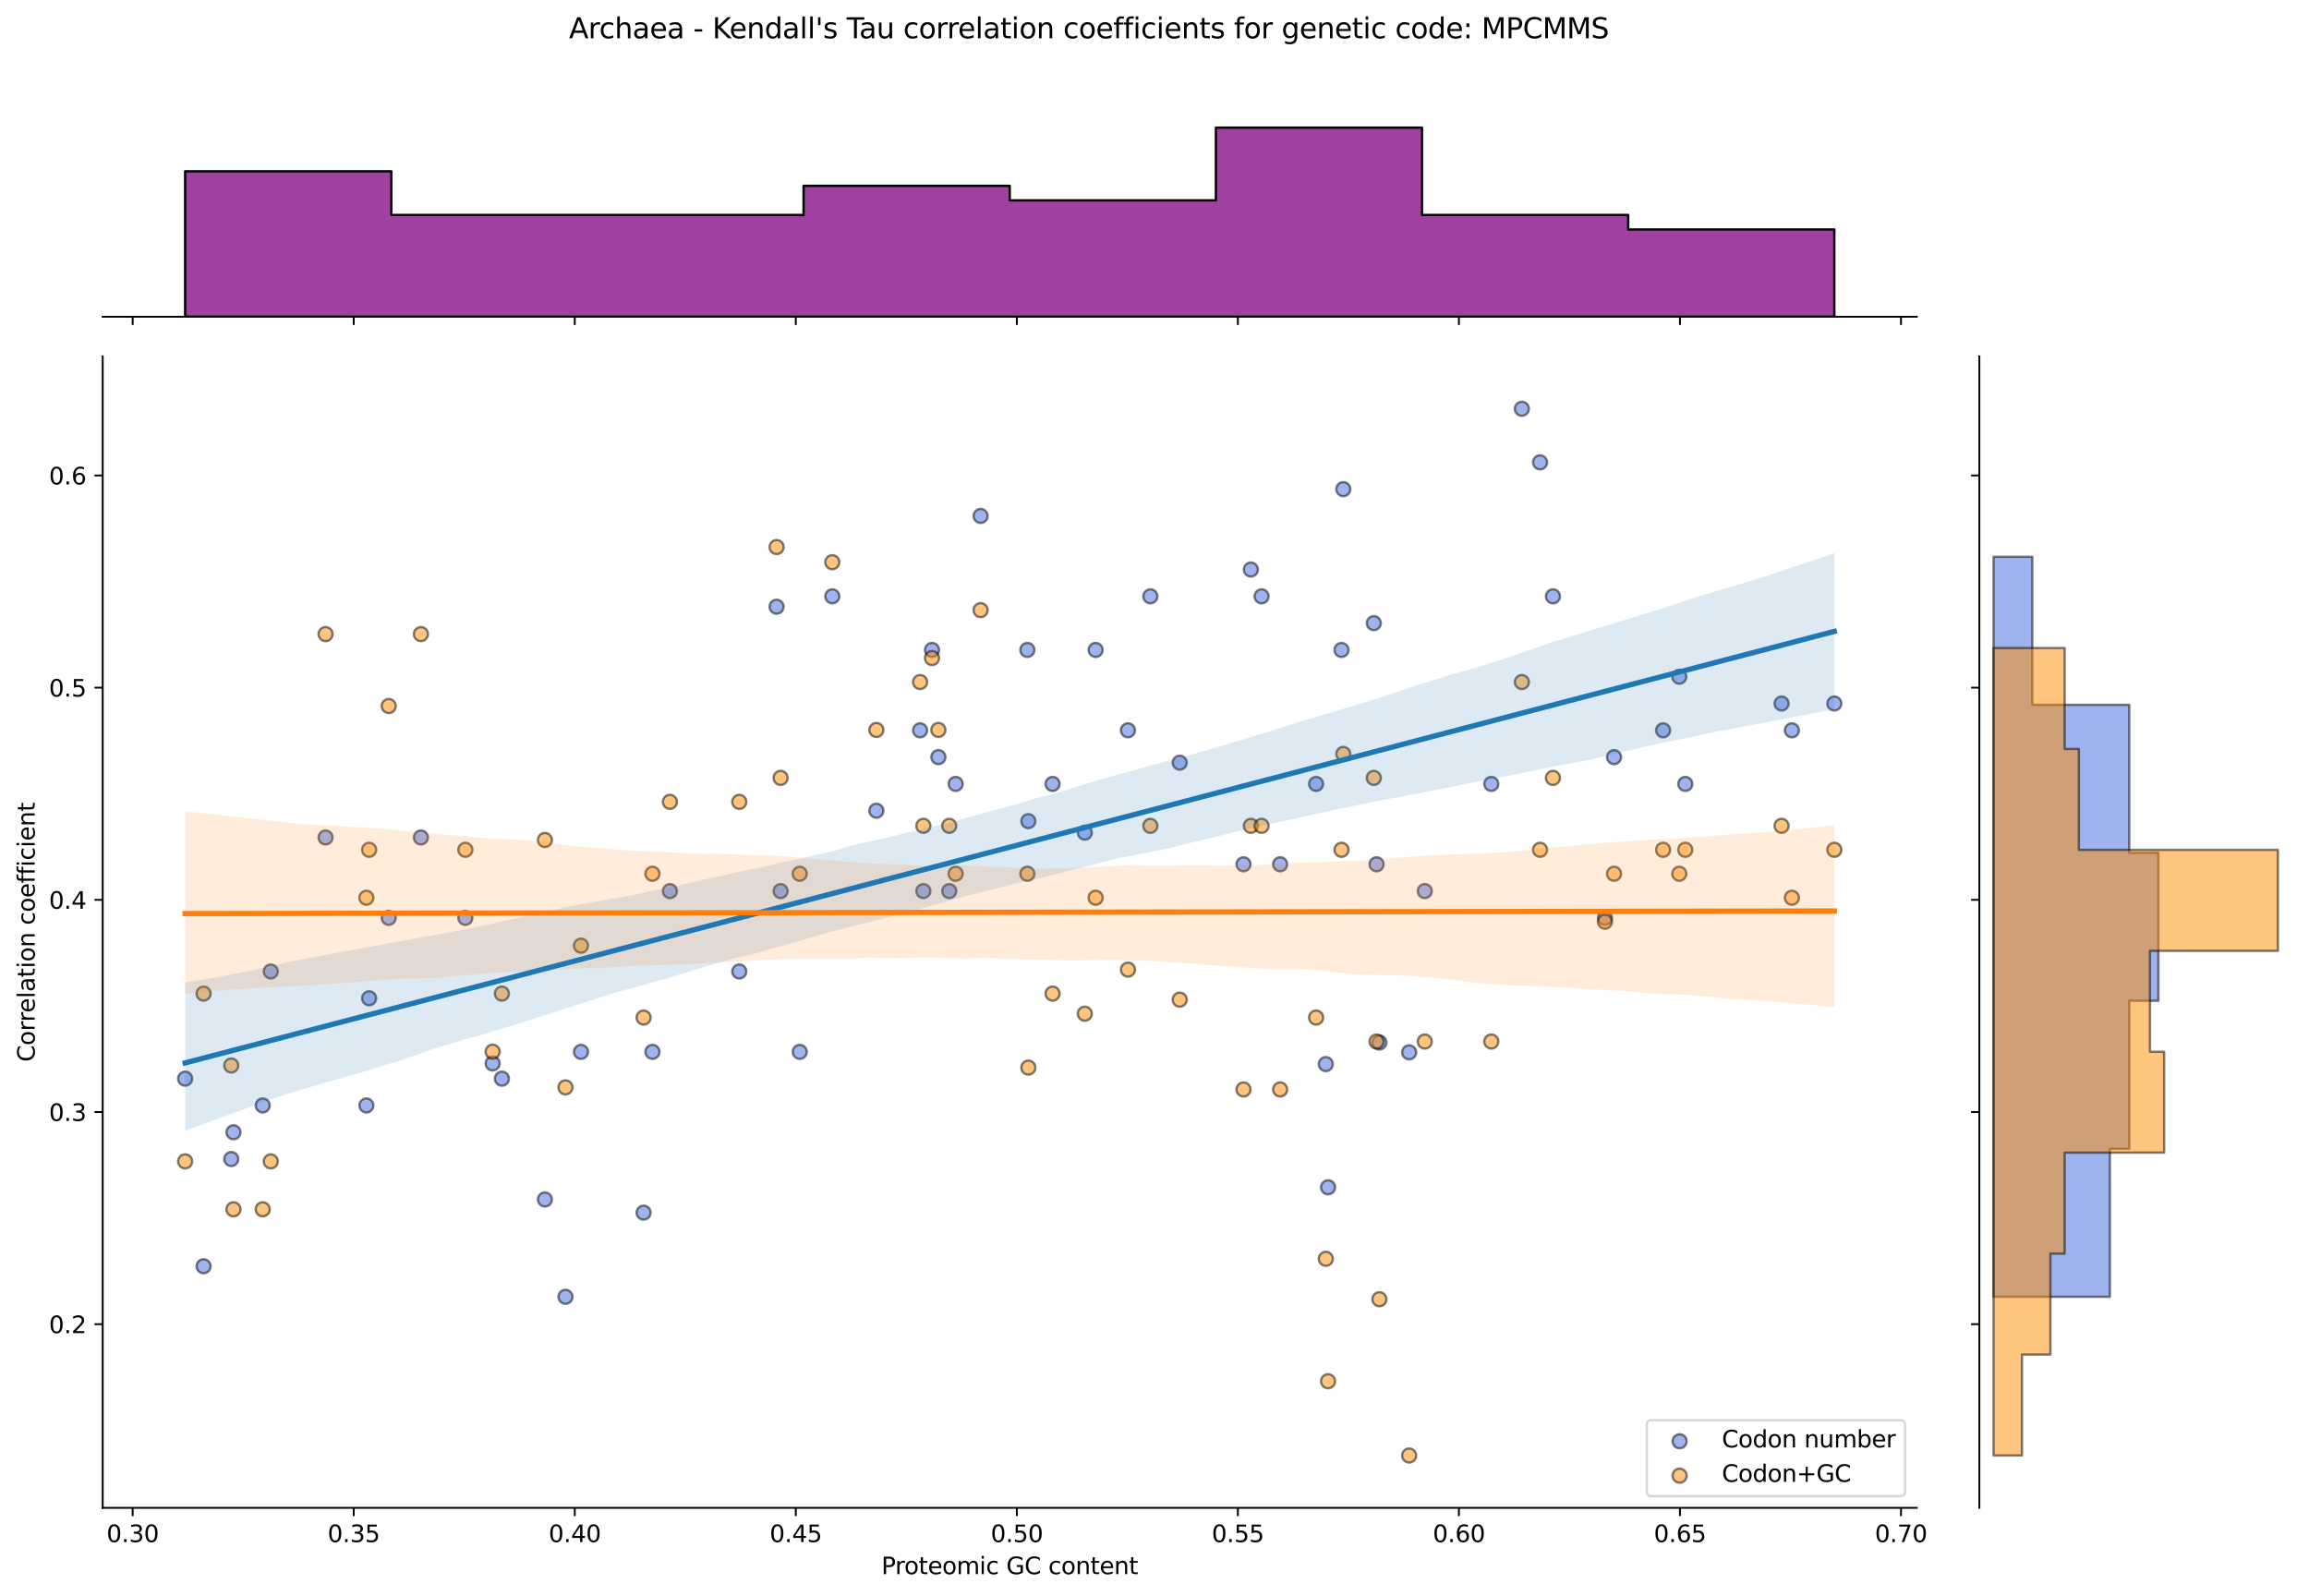 <?xml version="1.0" encoding="utf-8" standalone="no"?>
<!DOCTYPE svg PUBLIC "-//W3C//DTD SVG 1.1//EN"
  "http://www.w3.org/Graphics/SVG/1.1/DTD/svg11.dtd">
<svg xmlns:xlink="http://www.w3.org/1999/xlink" width="984.456pt" height="680.423pt" viewBox="0 0 984.456 680.423" xmlns="http://www.w3.org/2000/svg" version="1.1">
 <defs>
  <style type="text/css">*{stroke-linejoin: round; stroke-linecap: butt}</style>
 </defs>
 <g id="figure_1">
  <g id="patch_1">
   <path d="M 0 680.423 
L 984.456 680.423 
L 984.456 0 
L 0 0 
z
" style="fill: #ffffff"/>
  </g>
  <g id="axes_1">
   <g id="patch_2">
    <path d="M 43.781 642.867 
L 817.232 642.867 
L 817.232 151.966 
L 43.781 151.966 
z
" style="fill: #ffffff"/>
   </g>
   <g id="PathCollection_1">
    <defs>
     <path id="mdcbdd69efc" d="M 0 3 
C 0.796 3 1.559 2.684 2.121 2.121 
C 2.684 1.559 3 0.796 3 0 
C 3 -0.796 2.684 -1.559 2.121 -2.121 
C 1.559 -2.684 0.796 -3 0 -3 
C -0.796 -3 -1.559 -2.684 -2.121 -2.121 
C -2.684 -1.559 -3 -0.796 -3 0 
C -3 0.796 -2.684 1.559 -2.121 2.121 
C -1.559 2.684 -0.796 3 0 3 
z
" style="stroke: #000000; stroke-opacity: 0.5"/>
    </defs>
    <g clip-path="url(#pa583a62aec)">
     <use xlink:href="#mdcbdd69efc" x="247.713" y="448.463" style="fill: #4169e1; fill-opacity: 0.5; stroke: #000000; stroke-opacity: 0.5"/>
     <use xlink:href="#mdcbdd69efc" x="467.131" y="277.098" style="fill: #4169e1; fill-opacity: 0.5; stroke: #000000; stroke-opacity: 0.5"/>
     <use xlink:href="#mdcbdd69efc" x="438.029" y="277.098" style="fill: #4169e1; fill-opacity: 0.5; stroke: #000000; stroke-opacity: 0.5"/>
     <use xlink:href="#mdcbdd69efc" x="157.381" y="425.614" style="fill: #4169e1; fill-opacity: 0.5; stroke: #000000; stroke-opacity: 0.5"/>
     <use xlink:href="#mdcbdd69efc" x="709.075" y="311.371" style="fill: #4169e1; fill-opacity: 0.5; stroke: #000000; stroke-opacity: 0.5"/>
     <use xlink:href="#mdcbdd69efc" x="315.202" y="414.19" style="fill: #4169e1; fill-opacity: 0.5; stroke: #000000; stroke-opacity: 0.5"/>
     <use xlink:href="#mdcbdd69efc" x="165.738" y="391.341" style="fill: #4169e1; fill-opacity: 0.5; stroke: #000000; stroke-opacity: 0.5"/>
     <use xlink:href="#mdcbdd69efc" x="373.649" y="345.644" style="fill: #4169e1; fill-opacity: 0.5; stroke: #000000; stroke-opacity: 0.5"/>
     <use xlink:href="#mdcbdd69efc" x="656.617" y="197.128" style="fill: #4169e1; fill-opacity: 0.5; stroke: #000000; stroke-opacity: 0.5"/>
     <use xlink:href="#mdcbdd69efc" x="241.104" y="552.895" style="fill: #4169e1; fill-opacity: 0.5; stroke: #000000; stroke-opacity: 0.5"/>
     <use xlink:href="#mdcbdd69efc" x="210.037" y="453.405" style="fill: #4169e1; fill-opacity: 0.5; stroke: #000000; stroke-opacity: 0.5"/>
     <use xlink:href="#mdcbdd69efc" x="759.59" y="299.947" style="fill: #4169e1; fill-opacity: 0.5; stroke: #000000; stroke-opacity: 0.5"/>
     <use xlink:href="#mdcbdd69efc" x="438.443" y="350.09" style="fill: #4169e1; fill-opacity: 0.5; stroke: #000000; stroke-opacity: 0.5"/>
     <use xlink:href="#mdcbdd69efc" x="112.007" y="471.311" style="fill: #4169e1; fill-opacity: 0.5; stroke: #000000; stroke-opacity: 0.5"/>
     <use xlink:href="#mdcbdd69efc" x="98.602" y="494.16" style="fill: #4169e1; fill-opacity: 0.5; stroke: #000000; stroke-opacity: 0.5"/>
     <use xlink:href="#mdcbdd69efc" x="585.73" y="265.674" style="fill: #4169e1; fill-opacity: 0.5; stroke: #000000; stroke-opacity: 0.5"/>
     <use xlink:href="#mdcbdd69efc" x="198.4" y="391.341" style="fill: #4169e1; fill-opacity: 0.5; stroke: #000000; stroke-opacity: 0.5"/>
     <use xlink:href="#mdcbdd69efc" x="407.457" y="334.22" style="fill: #4169e1; fill-opacity: 0.5; stroke: #000000; stroke-opacity: 0.5"/>
     <use xlink:href="#mdcbdd69efc" x="718.536" y="334.22" style="fill: #4169e1; fill-opacity: 0.5; stroke: #000000; stroke-opacity: 0.5"/>
     <use xlink:href="#mdcbdd69efc" x="86.805" y="539.857" style="fill: #4169e1; fill-opacity: 0.5; stroke: #000000; stroke-opacity: 0.5"/>
     <use xlink:href="#mdcbdd69efc" x="397.367" y="277.098" style="fill: #4169e1; fill-opacity: 0.5; stroke: #000000; stroke-opacity: 0.5"/>
     <use xlink:href="#mdcbdd69efc" x="354.856" y="254.25" style="fill: #4169e1; fill-opacity: 0.5; stroke: #000000; stroke-opacity: 0.5"/>
     <use xlink:href="#mdcbdd69efc" x="561.13" y="334.22" style="fill: #4169e1; fill-opacity: 0.5; stroke: #000000; stroke-opacity: 0.5"/>
     <use xlink:href="#mdcbdd69efc" x="156.211" y="471.311" style="fill: #4169e1; fill-opacity: 0.5; stroke: #000000; stroke-opacity: 0.5"/>
     <use xlink:href="#mdcbdd69efc" x="648.854" y="174.279" style="fill: #4169e1; fill-opacity: 0.5; stroke: #000000; stroke-opacity: 0.5"/>
     <use xlink:href="#mdcbdd69efc" x="448.771" y="334.22" style="fill: #4169e1; fill-opacity: 0.5; stroke: #000000; stroke-opacity: 0.5"/>
     <use xlink:href="#mdcbdd69efc" x="635.826" y="334.22" style="fill: #4169e1; fill-opacity: 0.5; stroke: #000000; stroke-opacity: 0.5"/>
     <use xlink:href="#mdcbdd69efc" x="502.976" y="325.176" style="fill: #4169e1; fill-opacity: 0.5; stroke: #000000; stroke-opacity: 0.5"/>
     <use xlink:href="#mdcbdd69efc" x="285.621" y="379.917" style="fill: #4169e1; fill-opacity: 0.5; stroke: #000000; stroke-opacity: 0.5"/>
     <use xlink:href="#mdcbdd69efc" x="533.314" y="242.825" style="fill: #4169e1; fill-opacity: 0.5; stroke: #000000; stroke-opacity: 0.5"/>
     <use xlink:href="#mdcbdd69efc" x="462.518" y="355.008" style="fill: #4169e1; fill-opacity: 0.5; stroke: #000000; stroke-opacity: 0.5"/>
     <use xlink:href="#mdcbdd69efc" x="684.279" y="391.341" style="fill: #4169e1; fill-opacity: 0.5; stroke: #000000; stroke-opacity: 0.5"/>
     <use xlink:href="#mdcbdd69efc" x="480.912" y="311.371" style="fill: #4169e1; fill-opacity: 0.5; stroke: #000000; stroke-opacity: 0.5"/>
     <use xlink:href="#mdcbdd69efc" x="278.175" y="448.463" style="fill: #4169e1; fill-opacity: 0.5; stroke: #000000; stroke-opacity: 0.5"/>
     <use xlink:href="#mdcbdd69efc" x="586.907" y="368.493" style="fill: #4169e1; fill-opacity: 0.5; stroke: #000000; stroke-opacity: 0.5"/>
     <use xlink:href="#mdcbdd69efc" x="400.087" y="322.795" style="fill: #4169e1; fill-opacity: 0.5; stroke: #000000; stroke-opacity: 0.5"/>
     <use xlink:href="#mdcbdd69efc" x="213.984" y="459.887" style="fill: #4169e1; fill-opacity: 0.5; stroke: #000000; stroke-opacity: 0.5"/>
     <use xlink:href="#mdcbdd69efc" x="688.156" y="322.795" style="fill: #4169e1; fill-opacity: 0.5; stroke: #000000; stroke-opacity: 0.5"/>
     <use xlink:href="#mdcbdd69efc" x="537.884" y="254.25" style="fill: #4169e1; fill-opacity: 0.5; stroke: #000000; stroke-opacity: 0.5"/>
     <use xlink:href="#mdcbdd69efc" x="588.111" y="444.476" style="fill: #4169e1; fill-opacity: 0.5; stroke: #000000; stroke-opacity: 0.5"/>
     <use xlink:href="#mdcbdd69efc" x="607.466" y="379.917" style="fill: #4169e1; fill-opacity: 0.5; stroke: #000000; stroke-opacity: 0.5"/>
     <use xlink:href="#mdcbdd69efc" x="404.715" y="379.917" style="fill: #4169e1; fill-opacity: 0.5; stroke: #000000; stroke-opacity: 0.5"/>
     <use xlink:href="#mdcbdd69efc" x="572.726" y="208.552" style="fill: #4169e1; fill-opacity: 0.5; stroke: #000000; stroke-opacity: 0.5"/>
     <use xlink:href="#mdcbdd69efc" x="115.445" y="414.19" style="fill: #4169e1; fill-opacity: 0.5; stroke: #000000; stroke-opacity: 0.5"/>
     <use xlink:href="#mdcbdd69efc" x="138.804" y="357.068" style="fill: #4169e1; fill-opacity: 0.5; stroke: #000000; stroke-opacity: 0.5"/>
     <use xlink:href="#mdcbdd69efc" x="530.176" y="368.493" style="fill: #4169e1; fill-opacity: 0.5; stroke: #000000; stroke-opacity: 0.5"/>
     <use xlink:href="#mdcbdd69efc" x="331.112" y="258.679" style="fill: #4169e1; fill-opacity: 0.5; stroke: #000000; stroke-opacity: 0.5"/>
     <use xlink:href="#mdcbdd69efc" x="332.814" y="379.917" style="fill: #4169e1; fill-opacity: 0.5; stroke: #000000; stroke-opacity: 0.5"/>
     <use xlink:href="#mdcbdd69efc" x="763.986" y="311.371" style="fill: #4169e1; fill-opacity: 0.5; stroke: #000000; stroke-opacity: 0.5"/>
     <use xlink:href="#mdcbdd69efc" x="490.462" y="254.25" style="fill: #4169e1; fill-opacity: 0.5; stroke: #000000; stroke-opacity: 0.5"/>
     <use xlink:href="#mdcbdd69efc" x="715.976" y="288.522" style="fill: #4169e1; fill-opacity: 0.5; stroke: #000000; stroke-opacity: 0.5"/>
     <use xlink:href="#mdcbdd69efc" x="179.453" y="357.068" style="fill: #4169e1; fill-opacity: 0.5; stroke: #000000; stroke-opacity: 0.5"/>
     <use xlink:href="#mdcbdd69efc" x="99.545" y="482.736" style="fill: #4169e1; fill-opacity: 0.5; stroke: #000000; stroke-opacity: 0.5"/>
     <use xlink:href="#mdcbdd69efc" x="274.406" y="517.009" style="fill: #4169e1; fill-opacity: 0.5; stroke: #000000; stroke-opacity: 0.5"/>
     <use xlink:href="#mdcbdd69efc" x="340.98" y="448.463" style="fill: #4169e1; fill-opacity: 0.5; stroke: #000000; stroke-opacity: 0.5"/>
     <use xlink:href="#mdcbdd69efc" x="392.284" y="311.371" style="fill: #4169e1; fill-opacity: 0.5; stroke: #000000; stroke-opacity: 0.5"/>
     <use xlink:href="#mdcbdd69efc" x="78.938" y="459.887" style="fill: #4169e1; fill-opacity: 0.5; stroke: #000000; stroke-opacity: 0.5"/>
     <use xlink:href="#mdcbdd69efc" x="600.803" y="448.655" style="fill: #4169e1; fill-opacity: 0.5; stroke: #000000; stroke-opacity: 0.5"/>
     <use xlink:href="#mdcbdd69efc" x="393.681" y="379.917" style="fill: #4169e1; fill-opacity: 0.5; stroke: #000000; stroke-opacity: 0.5"/>
     <use xlink:href="#mdcbdd69efc" x="662.112" y="254.25" style="fill: #4169e1; fill-opacity: 0.5; stroke: #000000; stroke-opacity: 0.5"/>
     <use xlink:href="#mdcbdd69efc" x="545.799" y="368.493" style="fill: #4169e1; fill-opacity: 0.5; stroke: #000000; stroke-opacity: 0.5"/>
     <use xlink:href="#mdcbdd69efc" x="565.27" y="453.677" style="fill: #4169e1; fill-opacity: 0.5; stroke: #000000; stroke-opacity: 0.5"/>
     <use xlink:href="#mdcbdd69efc" x="782.075" y="299.947" style="fill: #4169e1; fill-opacity: 0.5; stroke: #000000; stroke-opacity: 0.5"/>
     <use xlink:href="#mdcbdd69efc" x="571.962" y="277.098" style="fill: #4169e1; fill-opacity: 0.5; stroke: #000000; stroke-opacity: 0.5"/>
     <use xlink:href="#mdcbdd69efc" x="418.083" y="219.977" style="fill: #4169e1; fill-opacity: 0.5; stroke: #000000; stroke-opacity: 0.5"/>
     <use xlink:href="#mdcbdd69efc" x="566.221" y="506.205" style="fill: #4169e1; fill-opacity: 0.5; stroke: #000000; stroke-opacity: 0.5"/>
     <use xlink:href="#mdcbdd69efc" x="232.321" y="511.397" style="fill: #4169e1; fill-opacity: 0.5; stroke: #000000; stroke-opacity: 0.5"/>
    </g>
   </g>
   <g id="PathCollection_2">
    <defs>
     <path id="m3b2012bfab" d="M 0 3 
C 0.796 3 1.559 2.684 2.121 2.121 
C 2.684 1.559 3 0.796 3 0 
C 3 -0.796 2.684 -1.559 2.121 -2.121 
C 1.559 -2.684 0.796 -3 0 -3 
C -0.796 -3 -1.559 -2.684 -2.121 -2.121 
C -2.684 -1.559 -3 -0.796 -3 0 
C -3 0.796 -2.684 1.559 -2.121 2.121 
C -1.559 2.684 -0.796 3 0 3 
z
" style="stroke: #000000; stroke-opacity: 0.5"/>
    </defs>
    <g clip-path="url(#pa583a62aec)">
     <use xlink:href="#m3b2012bfab" x="247.713" y="403.185" style="fill: #ff8c00; fill-opacity: 0.5; stroke: #000000; stroke-opacity: 0.5"/>
     <use xlink:href="#m3b2012bfab" x="467.131" y="382.748" style="fill: #ff8c00; fill-opacity: 0.5; stroke: #000000; stroke-opacity: 0.5"/>
     <use xlink:href="#m3b2012bfab" x="438.029" y="372.53" style="fill: #ff8c00; fill-opacity: 0.5; stroke: #000000; stroke-opacity: 0.5"/>
     <use xlink:href="#m3b2012bfab" x="157.381" y="362.312" style="fill: #ff8c00; fill-opacity: 0.5; stroke: #000000; stroke-opacity: 0.5"/>
     <use xlink:href="#m3b2012bfab" x="709.075" y="362.312" style="fill: #ff8c00; fill-opacity: 0.5; stroke: #000000; stroke-opacity: 0.5"/>
     <use xlink:href="#m3b2012bfab" x="315.202" y="341.875" style="fill: #ff8c00; fill-opacity: 0.5; stroke: #000000; stroke-opacity: 0.5"/>
     <use xlink:href="#m3b2012bfab" x="165.738" y="301.003" style="fill: #ff8c00; fill-opacity: 0.5; stroke: #000000; stroke-opacity: 0.5"/>
     <use xlink:href="#m3b2012bfab" x="373.649" y="311.221" style="fill: #ff8c00; fill-opacity: 0.5; stroke: #000000; stroke-opacity: 0.5"/>
     <use xlink:href="#m3b2012bfab" x="656.617" y="362.312" style="fill: #ff8c00; fill-opacity: 0.5; stroke: #000000; stroke-opacity: 0.5"/>
     <use xlink:href="#m3b2012bfab" x="241.104" y="463.605" style="fill: #ff8c00; fill-opacity: 0.5; stroke: #000000; stroke-opacity: 0.5"/>
     <use xlink:href="#m3b2012bfab" x="210.037" y="448.384" style="fill: #ff8c00; fill-opacity: 0.5; stroke: #000000; stroke-opacity: 0.5"/>
     <use xlink:href="#m3b2012bfab" x="759.59" y="352.094" style="fill: #ff8c00; fill-opacity: 0.5; stroke: #000000; stroke-opacity: 0.5"/>
     <use xlink:href="#m3b2012bfab" x="438.443" y="455.176" style="fill: #ff8c00; fill-opacity: 0.5; stroke: #000000; stroke-opacity: 0.5"/>
     <use xlink:href="#m3b2012bfab" x="112.007" y="515.585" style="fill: #ff8c00; fill-opacity: 0.5; stroke: #000000; stroke-opacity: 0.5"/>
     <use xlink:href="#m3b2012bfab" x="98.602" y="454.276" style="fill: #ff8c00; fill-opacity: 0.5; stroke: #000000; stroke-opacity: 0.5"/>
     <use xlink:href="#m3b2012bfab" x="585.73" y="331.657" style="fill: #ff8c00; fill-opacity: 0.5; stroke: #000000; stroke-opacity: 0.5"/>
     <use xlink:href="#m3b2012bfab" x="198.4" y="362.312" style="fill: #ff8c00; fill-opacity: 0.5; stroke: #000000; stroke-opacity: 0.5"/>
     <use xlink:href="#m3b2012bfab" x="407.457" y="372.53" style="fill: #ff8c00; fill-opacity: 0.5; stroke: #000000; stroke-opacity: 0.5"/>
     <use xlink:href="#m3b2012bfab" x="718.536" y="362.312" style="fill: #ff8c00; fill-opacity: 0.5; stroke: #000000; stroke-opacity: 0.5"/>
     <use xlink:href="#m3b2012bfab" x="86.805" y="423.621" style="fill: #ff8c00; fill-opacity: 0.5; stroke: #000000; stroke-opacity: 0.5"/>
     <use xlink:href="#m3b2012bfab" x="397.367" y="280.566" style="fill: #ff8c00; fill-opacity: 0.5; stroke: #000000; stroke-opacity: 0.5"/>
     <use xlink:href="#m3b2012bfab" x="354.856" y="239.693" style="fill: #ff8c00; fill-opacity: 0.5; stroke: #000000; stroke-opacity: 0.5"/>
     <use xlink:href="#m3b2012bfab" x="561.13" y="433.839" style="fill: #ff8c00; fill-opacity: 0.5; stroke: #000000; stroke-opacity: 0.5"/>
     <use xlink:href="#m3b2012bfab" x="156.211" y="382.748" style="fill: #ff8c00; fill-opacity: 0.5; stroke: #000000; stroke-opacity: 0.5"/>
     <use xlink:href="#m3b2012bfab" x="648.854" y="290.784" style="fill: #ff8c00; fill-opacity: 0.5; stroke: #000000; stroke-opacity: 0.5"/>
     <use xlink:href="#m3b2012bfab" x="448.771" y="423.621" style="fill: #ff8c00; fill-opacity: 0.5; stroke: #000000; stroke-opacity: 0.5"/>
     <use xlink:href="#m3b2012bfab" x="635.826" y="444.057" style="fill: #ff8c00; fill-opacity: 0.5; stroke: #000000; stroke-opacity: 0.5"/>
     <use xlink:href="#m3b2012bfab" x="502.976" y="426.199" style="fill: #ff8c00; fill-opacity: 0.5; stroke: #000000; stroke-opacity: 0.5"/>
     <use xlink:href="#m3b2012bfab" x="285.621" y="341.875" style="fill: #ff8c00; fill-opacity: 0.5; stroke: #000000; stroke-opacity: 0.5"/>
     <use xlink:href="#m3b2012bfab" x="533.314" y="352.094" style="fill: #ff8c00; fill-opacity: 0.5; stroke: #000000; stroke-opacity: 0.5"/>
     <use xlink:href="#m3b2012bfab" x="462.518" y="432.186" style="fill: #ff8c00; fill-opacity: 0.5; stroke: #000000; stroke-opacity: 0.5"/>
     <use xlink:href="#m3b2012bfab" x="684.279" y="392.966" style="fill: #ff8c00; fill-opacity: 0.5; stroke: #000000; stroke-opacity: 0.5"/>
     <use xlink:href="#m3b2012bfab" x="480.912" y="413.403" style="fill: #ff8c00; fill-opacity: 0.5; stroke: #000000; stroke-opacity: 0.5"/>
     <use xlink:href="#m3b2012bfab" x="278.175" y="372.53" style="fill: #ff8c00; fill-opacity: 0.5; stroke: #000000; stroke-opacity: 0.5"/>
     <use xlink:href="#m3b2012bfab" x="586.907" y="444.057" style="fill: #ff8c00; fill-opacity: 0.5; stroke: #000000; stroke-opacity: 0.5"/>
     <use xlink:href="#m3b2012bfab" x="400.087" y="311.221" style="fill: #ff8c00; fill-opacity: 0.5; stroke: #000000; stroke-opacity: 0.5"/>
     <use xlink:href="#m3b2012bfab" x="213.984" y="423.621" style="fill: #ff8c00; fill-opacity: 0.5; stroke: #000000; stroke-opacity: 0.5"/>
     <use xlink:href="#m3b2012bfab" x="688.156" y="372.53" style="fill: #ff8c00; fill-opacity: 0.5; stroke: #000000; stroke-opacity: 0.5"/>
     <use xlink:href="#m3b2012bfab" x="537.884" y="352.094" style="fill: #ff8c00; fill-opacity: 0.5; stroke: #000000; stroke-opacity: 0.5"/>
     <use xlink:href="#m3b2012bfab" x="588.111" y="553.92" style="fill: #ff8c00; fill-opacity: 0.5; stroke: #000000; stroke-opacity: 0.5"/>
     <use xlink:href="#m3b2012bfab" x="607.466" y="444.057" style="fill: #ff8c00; fill-opacity: 0.5; stroke: #000000; stroke-opacity: 0.5"/>
     <use xlink:href="#m3b2012bfab" x="404.715" y="352.094" style="fill: #ff8c00; fill-opacity: 0.5; stroke: #000000; stroke-opacity: 0.5"/>
     <use xlink:href="#m3b2012bfab" x="572.726" y="321.439" style="fill: #ff8c00; fill-opacity: 0.5; stroke: #000000; stroke-opacity: 0.5"/>
     <use xlink:href="#m3b2012bfab" x="115.445" y="495.149" style="fill: #ff8c00; fill-opacity: 0.5; stroke: #000000; stroke-opacity: 0.5"/>
     <use xlink:href="#m3b2012bfab" x="138.804" y="270.348" style="fill: #ff8c00; fill-opacity: 0.5; stroke: #000000; stroke-opacity: 0.5"/>
     <use xlink:href="#m3b2012bfab" x="530.176" y="464.494" style="fill: #ff8c00; fill-opacity: 0.5; stroke: #000000; stroke-opacity: 0.5"/>
     <use xlink:href="#m3b2012bfab" x="331.112" y="233.234" style="fill: #ff8c00; fill-opacity: 0.5; stroke: #000000; stroke-opacity: 0.5"/>
     <use xlink:href="#m3b2012bfab" x="332.814" y="331.657" style="fill: #ff8c00; fill-opacity: 0.5; stroke: #000000; stroke-opacity: 0.5"/>
     <use xlink:href="#m3b2012bfab" x="763.986" y="382.748" style="fill: #ff8c00; fill-opacity: 0.5; stroke: #000000; stroke-opacity: 0.5"/>
     <use xlink:href="#m3b2012bfab" x="490.462" y="352.094" style="fill: #ff8c00; fill-opacity: 0.5; stroke: #000000; stroke-opacity: 0.5"/>
     <use xlink:href="#m3b2012bfab" x="715.976" y="372.53" style="fill: #ff8c00; fill-opacity: 0.5; stroke: #000000; stroke-opacity: 0.5"/>
     <use xlink:href="#m3b2012bfab" x="179.453" y="270.348" style="fill: #ff8c00; fill-opacity: 0.5; stroke: #000000; stroke-opacity: 0.5"/>
     <use xlink:href="#m3b2012bfab" x="99.545" y="515.585" style="fill: #ff8c00; fill-opacity: 0.5; stroke: #000000; stroke-opacity: 0.5"/>
     <use xlink:href="#m3b2012bfab" x="274.406" y="433.839" style="fill: #ff8c00; fill-opacity: 0.5; stroke: #000000; stroke-opacity: 0.5"/>
     <use xlink:href="#m3b2012bfab" x="340.98" y="372.53" style="fill: #ff8c00; fill-opacity: 0.5; stroke: #000000; stroke-opacity: 0.5"/>
     <use xlink:href="#m3b2012bfab" x="392.284" y="290.784" style="fill: #ff8c00; fill-opacity: 0.5; stroke: #000000; stroke-opacity: 0.5"/>
     <use xlink:href="#m3b2012bfab" x="78.938" y="495.149" style="fill: #ff8c00; fill-opacity: 0.5; stroke: #000000; stroke-opacity: 0.5"/>
     <use xlink:href="#m3b2012bfab" x="600.803" y="620.553" style="fill: #ff8c00; fill-opacity: 0.5; stroke: #000000; stroke-opacity: 0.5"/>
     <use xlink:href="#m3b2012bfab" x="393.681" y="352.094" style="fill: #ff8c00; fill-opacity: 0.5; stroke: #000000; stroke-opacity: 0.5"/>
     <use xlink:href="#m3b2012bfab" x="662.112" y="331.657" style="fill: #ff8c00; fill-opacity: 0.5; stroke: #000000; stroke-opacity: 0.5"/>
     <use xlink:href="#m3b2012bfab" x="545.799" y="464.494" style="fill: #ff8c00; fill-opacity: 0.5; stroke: #000000; stroke-opacity: 0.5"/>
     <use xlink:href="#m3b2012bfab" x="565.27" y="536.687" style="fill: #ff8c00; fill-opacity: 0.5; stroke: #000000; stroke-opacity: 0.5"/>
     <use xlink:href="#m3b2012bfab" x="782.075" y="362.312" style="fill: #ff8c00; fill-opacity: 0.5; stroke: #000000; stroke-opacity: 0.5"/>
     <use xlink:href="#m3b2012bfab" x="571.962" y="362.312" style="fill: #ff8c00; fill-opacity: 0.5; stroke: #000000; stroke-opacity: 0.5"/>
     <use xlink:href="#m3b2012bfab" x="418.083" y="260.13" style="fill: #ff8c00; fill-opacity: 0.5; stroke: #000000; stroke-opacity: 0.5"/>
     <use xlink:href="#m3b2012bfab" x="566.221" y="588.889" style="fill: #ff8c00; fill-opacity: 0.5; stroke: #000000; stroke-opacity: 0.5"/>
     <use xlink:href="#m3b2012bfab" x="232.321" y="358.135" style="fill: #ff8c00; fill-opacity: 0.5; stroke: #000000; stroke-opacity: 0.5"/>
    </g>
   </g>
   <g id="PolyCollection_1">
    <path d="M 78.938 418.878 
L 78.938 482.077 
L 86.04 479.477 
L 93.143 476.876 
L 100.245 474.275 
L 107.348 471.674 
L 114.45 469.072 
L 121.552 466.766 
L 128.655 464.492 
L 135.757 462.446 
L 142.86 460.409 
L 149.962 458.373 
L 157.064 456.335 
L 164.167 454.045 
L 171.269 451.924 
L 178.372 449.445 
L 185.474 446.965 
L 192.576 444.883 
L 199.679 442.667 
L 206.781 440.805 
L 213.884 438.627 
L 220.986 436.405 
L 228.088 434.182 
L 235.191 431.846 
L 242.293 429.551 
L 249.396 427.336 
L 256.498 424.997 
L 263.6 422.819 
L 270.703 420.961 
L 277.805 418.907 
L 284.908 416.968 
L 292.01 414.745 
L 299.112 412.624 
L 306.215 410.484 
L 313.317 408.512 
L 320.419 406.915 
L 327.522 404.799 
L 334.624 402.991 
L 341.727 400.912 
L 348.829 398.81 
L 355.931 396.841 
L 363.034 394.97 
L 370.136 393.297 
L 377.239 391.412 
L 384.341 389.477 
L 391.443 387.705 
L 398.546 385.74 
L 405.648 383.652 
L 412.751 381.795 
L 419.853 380.017 
L 426.955 378.263 
L 434.058 376.417 
L 441.16 374.962 
L 448.263 373.194 
L 455.365 371.345 
L 462.467 369.561 
L 469.57 367.672 
L 476.672 365.876 
L 483.775 364.514 
L 490.877 363.161 
L 497.979 361.686 
L 505.082 359.911 
L 512.184 358.281 
L 519.287 356.497 
L 526.389 354.713 
L 533.491 353.117 
L 540.594 351.541 
L 547.696 349.965 
L 554.799 348.388 
L 561.901 346.85 
L 569.003 345.234 
L 576.106 343.799 
L 583.208 342.296 
L 590.31 340.912 
L 597.413 339.634 
L 604.515 338.276 
L 611.618 336.89 
L 618.72 335.496 
L 625.822 334.042 
L 632.925 332.721 
L 640.027 331.336 
L 647.13 329.915 
L 654.232 328.502 
L 661.334 327.005 
L 668.437 325.66 
L 675.539 324.396 
L 682.642 322.788 
L 689.744 321.089 
L 696.846 319.391 
L 703.949 317.739 
L 711.051 316.213 
L 718.154 314.816 
L 725.256 313.353 
L 732.358 311.759 
L 739.461 310.495 
L 746.563 309.238 
L 753.666 307.854 
L 760.768 306.465 
L 767.87 305.077 
L 774.973 303.732 
L 782.075 302.551 
L 782.075 235.83 
L 782.075 235.83 
L 774.973 238.218 
L 767.87 240.595 
L 760.768 242.972 
L 753.666 245.354 
L 746.563 247.619 
L 739.461 249.741 
L 732.358 251.864 
L 725.256 253.988 
L 718.154 256.315 
L 711.051 258.699 
L 703.949 260.871 
L 696.846 263.044 
L 689.744 265.221 
L 682.642 267.397 
L 675.539 269.574 
L 668.437 271.751 
L 661.334 273.927 
L 654.232 276.389 
L 647.13 278.866 
L 640.027 281.342 
L 632.925 283.52 
L 625.822 285.625 
L 618.72 287.644 
L 611.618 289.844 
L 604.515 291.983 
L 597.413 294.501 
L 590.31 296.797 
L 583.208 299.09 
L 576.106 301.25 
L 569.003 303.254 
L 561.901 305.407 
L 554.799 307.528 
L 547.696 309.76 
L 540.594 312.114 
L 533.491 314.199 
L 526.389 316.316 
L 519.287 318.469 
L 512.184 320.466 
L 505.082 322.612 
L 497.979 324.47 
L 490.877 326.303 
L 483.775 328.272 
L 476.672 330.301 
L 469.57 332.157 
L 462.467 334.373 
L 455.365 336.541 
L 448.263 338.73 
L 441.16 340.488 
L 434.058 342.676 
L 426.955 344.638 
L 419.853 346.478 
L 412.751 348.47 
L 405.648 350.673 
L 398.546 352.19 
L 391.443 353.952 
L 384.341 355.604 
L 377.239 357.346 
L 370.136 358.882 
L 363.034 360.529 
L 355.931 362.645 
L 348.829 364.262 
L 341.727 365.986 
L 334.624 367.413 
L 327.522 369.099 
L 320.419 370.581 
L 313.317 372.069 
L 306.215 373.727 
L 299.112 375.195 
L 292.01 376.875 
L 284.908 378.507 
L 277.805 379.799 
L 270.703 381.545 
L 263.6 382.75 
L 256.498 383.938 
L 249.396 385.143 
L 242.293 386.499 
L 235.191 388.082 
L 228.088 389.674 
L 220.986 391.328 
L 213.884 392.844 
L 206.781 394.427 
L 199.679 395.98 
L 192.576 397.304 
L 185.474 398.636 
L 178.372 399.883 
L 171.269 401.18 
L 164.167 402.477 
L 157.064 403.774 
L 149.962 405.077 
L 142.86 406.383 
L 135.757 407.741 
L 128.655 408.987 
L 121.552 410.437 
L 114.45 412.094 
L 107.348 413.751 
L 100.245 415.158 
L 93.143 416.489 
L 86.04 417.693 
L 78.938 418.878 
z
" clip-path="url(#pa583a62aec)" style="fill: #1f77b4; fill-opacity: 0.15"/>
   </g>
   <g id="PolyCollection_2">
    <path d="M 78.938 346.016 
L 78.938 423.724 
L 86.04 422.871 
L 93.143 422.368 
L 100.245 421.866 
L 107.348 421.396 
L 114.45 420.997 
L 121.552 420.598 
L 128.655 420.243 
L 135.757 419.799 
L 142.86 419.4 
L 149.962 418.867 
L 157.064 418.312 
L 164.167 417.758 
L 171.269 417.218 
L 178.372 417.13 
L 185.474 417.003 
L 192.576 416.177 
L 199.679 415.744 
L 206.781 415.031 
L 213.884 414.664 
L 220.986 414.277 
L 228.088 413.657 
L 235.191 413.549 
L 242.293 413.202 
L 249.396 412.846 
L 256.498 412.68 
L 263.6 412.211 
L 270.703 411.821 
L 277.805 411.558 
L 284.908 411.367 
L 292.01 411.107 
L 299.112 410.712 
L 306.215 410.322 
L 313.317 409.92 
L 320.419 409.579 
L 327.522 409.201 
L 334.624 408.859 
L 341.727 408.84 
L 348.829 408.702 
L 355.931 408.808 
L 363.034 408.79 
L 370.136 408.287 
L 377.239 408.461 
L 384.341 408.499 
L 391.443 408.272 
L 398.546 408.218 
L 405.648 408.577 
L 412.751 408.663 
L 419.853 408.314 
L 426.955 408.645 
L 434.058 408.944 
L 441.16 409.091 
L 448.263 409.22 
L 455.365 409.519 
L 462.467 409.401 
L 469.57 409.267 
L 476.672 409.246 
L 483.775 409.62 
L 490.877 409.669 
L 497.979 410.045 
L 505.082 410.56 
L 512.184 411.117 
L 519.287 411.752 
L 526.389 412.181 
L 533.491 412.718 
L 540.594 413.077 
L 547.696 413.052 
L 554.799 413.073 
L 561.901 413.587 
L 569.003 414.485 
L 576.106 415.277 
L 583.208 415.638 
L 590.31 415.755 
L 597.413 415.838 
L 604.515 416.252 
L 611.618 416.914 
L 618.72 417.545 
L 625.822 418.606 
L 632.925 419.292 
L 640.027 419.797 
L 647.13 420.164 
L 654.232 420.441 
L 661.334 420.72 
L 668.437 421.076 
L 675.539 421.66 
L 682.642 422.025 
L 689.744 422.377 
L 696.846 422.726 
L 703.949 423.728 
L 711.051 423.872 
L 718.154 424.008 
L 725.256 424.651 
L 732.358 425.302 
L 739.461 425.916 
L 746.563 426.29 
L 753.666 426.892 
L 760.768 427.488 
L 767.87 428.089 
L 774.973 428.68 
L 782.075 429.27 
L 782.075 351.955 
L 782.075 351.955 
L 774.973 352.637 
L 767.87 353.316 
L 760.768 353.982 
L 753.666 354.648 
L 746.563 355.188 
L 739.461 355.653 
L 732.358 356.15 
L 725.256 356.674 
L 718.154 357.295 
L 711.051 357.665 
L 703.949 358.056 
L 696.846 358.515 
L 689.744 358.976 
L 682.642 359.438 
L 675.539 360.062 
L 668.437 360.754 
L 661.334 361.426 
L 654.232 362.023 
L 647.13 362.834 
L 640.027 363.429 
L 632.925 363.731 
L 625.822 364.03 
L 618.72 364.368 
L 611.618 364.608 
L 604.515 365.093 
L 597.413 365.571 
L 590.31 366.197 
L 583.208 366.841 
L 576.106 366.979 
L 569.003 367.371 
L 561.901 367.622 
L 554.799 367.735 
L 547.696 368.195 
L 540.594 368.554 
L 533.491 368.93 
L 526.389 369.012 
L 519.287 368.937 
L 512.184 368.838 
L 505.082 368.88 
L 497.979 368.943 
L 490.877 369.076 
L 483.775 368.769 
L 476.672 368.953 
L 469.57 369.603 
L 462.467 369.801 
L 455.365 370.109 
L 448.263 370.319 
L 441.16 370.45 
L 434.058 370.02 
L 426.955 369.622 
L 419.853 369.416 
L 412.751 369.024 
L 405.648 369.167 
L 398.546 369.309 
L 391.443 369.111 
L 384.341 368.44 
L 377.239 368.399 
L 370.136 367.993 
L 363.034 367.569 
L 355.931 366.95 
L 348.829 366.243 
L 341.727 365.693 
L 334.624 365.063 
L 327.522 364.818 
L 320.419 364.635 
L 313.317 364.233 
L 306.215 363.984 
L 299.112 364.071 
L 292.01 363.684 
L 284.908 363.305 
L 277.805 362.927 
L 270.703 362.757 
L 263.6 362.264 
L 256.498 361.578 
L 249.396 361.183 
L 242.293 360.423 
L 235.191 359.332 
L 228.088 358.744 
L 220.986 357.993 
L 213.884 357.675 
L 206.781 357.372 
L 199.679 356.682 
L 192.576 356.028 
L 185.474 355.495 
L 178.372 354.945 
L 171.269 354.162 
L 164.167 353.38 
L 157.064 352.948 
L 149.962 352.547 
L 142.86 352.145 
L 135.757 351.743 
L 128.655 351.341 
L 121.552 350.579 
L 114.45 349.78 
L 107.348 348.991 
L 100.245 348.203 
L 93.143 347.416 
L 86.04 346.628 
L 78.938 346.016 
z
" clip-path="url(#pa583a62aec)" style="fill: #ff7f0e; fill-opacity: 0.15"/>
   </g>
   <g id="matplotlib.axis_1">
    <g id="xtick_1">
     <g id="line2d_1">
      <defs>
       <path id="m09274ff99e" d="M 0 0 
L 0 3.5 
" style="stroke: #000000; stroke-width: 0.8"/>
      </defs>
      <g>
       <use xlink:href="#m09274ff99e" x="56.568" y="642.867" style="stroke: #000000; stroke-width: 0.8"/>
      </g>
     </g>
     <g id="text_1">
      <!-- 0.30 -->
      <g transform="translate(45.435 657.465) scale(0.1 -0.1)">
       <defs>
        <path id="DejaVuSans-30" d="M 2034 4250 
Q 1547 4250 1301 3770 
Q 1056 3291 1056 2328 
Q 1056 1369 1301 889 
Q 1547 409 2034 409 
Q 2525 409 2770 889 
Q 3016 1369 3016 2328 
Q 3016 3291 2770 3770 
Q 2525 4250 2034 4250 
z
M 2034 4750 
Q 2819 4750 3233 4129 
Q 3647 3509 3647 2328 
Q 3647 1150 3233 529 
Q 2819 -91 2034 -91 
Q 1250 -91 836 529 
Q 422 1150 422 2328 
Q 422 3509 836 4129 
Q 1250 4750 2034 4750 
z
" transform="scale(0.016)"/>
        <path id="DejaVuSans-2e" d="M 684 794 
L 1344 794 
L 1344 0 
L 684 0 
L 684 794 
z
" transform="scale(0.016)"/>
        <path id="DejaVuSans-33" d="M 2597 2516 
Q 3050 2419 3304 2112 
Q 3559 1806 3559 1356 
Q 3559 666 3084 287 
Q 2609 -91 1734 -91 
Q 1441 -91 1130 -33 
Q 819 25 488 141 
L 488 750 
Q 750 597 1062 519 
Q 1375 441 1716 441 
Q 2309 441 2620 675 
Q 2931 909 2931 1356 
Q 2931 1769 2642 2001 
Q 2353 2234 1838 2234 
L 1294 2234 
L 1294 2753 
L 1863 2753 
Q 2328 2753 2575 2939 
Q 2822 3125 2822 3475 
Q 2822 3834 2567 4026 
Q 2313 4219 1838 4219 
Q 1578 4219 1281 4162 
Q 984 4106 628 3988 
L 628 4550 
Q 988 4650 1302 4700 
Q 1616 4750 1894 4750 
Q 2613 4750 3031 4423 
Q 3450 4097 3450 3541 
Q 3450 3153 3228 2886 
Q 3006 2619 2597 2516 
z
" transform="scale(0.016)"/>
       </defs>
       <use xlink:href="#DejaVuSans-30"/>
       <use xlink:href="#DejaVuSans-2e" x="63.623"/>
       <use xlink:href="#DejaVuSans-33" x="95.41"/>
       <use xlink:href="#DejaVuSans-30" x="159.033"/>
      </g>
     </g>
    </g>
    <g id="xtick_2">
     <g id="line2d_2">
      <g>
       <use xlink:href="#m09274ff99e" x="150.81" y="642.867" style="stroke: #000000; stroke-width: 0.8"/>
      </g>
     </g>
     <g id="text_2">
      <!-- 0.35 -->
      <g transform="translate(139.677 657.465) scale(0.1 -0.1)">
       <defs>
        <path id="DejaVuSans-35" d="M 691 4666 
L 3169 4666 
L 3169 4134 
L 1269 4134 
L 1269 2991 
Q 1406 3038 1543 3061 
Q 1681 3084 1819 3084 
Q 2600 3084 3056 2656 
Q 3513 2228 3513 1497 
Q 3513 744 3044 326 
Q 2575 -91 1722 -91 
Q 1428 -91 1123 -41 
Q 819 9 494 109 
L 494 744 
Q 775 591 1075 516 
Q 1375 441 1709 441 
Q 2250 441 2565 725 
Q 2881 1009 2881 1497 
Q 2881 1984 2565 2268 
Q 2250 2553 1709 2553 
Q 1456 2553 1204 2497 
Q 953 2441 691 2322 
L 691 4666 
z
" transform="scale(0.016)"/>
       </defs>
       <use xlink:href="#DejaVuSans-30"/>
       <use xlink:href="#DejaVuSans-2e" x="63.623"/>
       <use xlink:href="#DejaVuSans-33" x="95.41"/>
       <use xlink:href="#DejaVuSans-35" x="159.033"/>
      </g>
     </g>
    </g>
    <g id="xtick_3">
     <g id="line2d_3">
      <g>
       <use xlink:href="#m09274ff99e" x="245.051" y="642.867" style="stroke: #000000; stroke-width: 0.8"/>
      </g>
     </g>
     <g id="text_3">
      <!-- 0.40 -->
      <g transform="translate(233.918 657.465) scale(0.1 -0.1)">
       <defs>
        <path id="DejaVuSans-34" d="M 2419 4116 
L 825 1625 
L 2419 1625 
L 2419 4116 
z
M 2253 4666 
L 3047 4666 
L 3047 1625 
L 3713 1625 
L 3713 1100 
L 3047 1100 
L 3047 0 
L 2419 0 
L 2419 1100 
L 313 1100 
L 313 1709 
L 2253 4666 
z
" transform="scale(0.016)"/>
       </defs>
       <use xlink:href="#DejaVuSans-30"/>
       <use xlink:href="#DejaVuSans-2e" x="63.623"/>
       <use xlink:href="#DejaVuSans-34" x="95.41"/>
       <use xlink:href="#DejaVuSans-30" x="159.033"/>
      </g>
     </g>
    </g>
    <g id="xtick_4">
     <g id="line2d_4">
      <g>
       <use xlink:href="#m09274ff99e" x="339.293" y="642.867" style="stroke: #000000; stroke-width: 0.8"/>
      </g>
     </g>
     <g id="text_4">
      <!-- 0.45 -->
      <g transform="translate(328.16 657.465) scale(0.1 -0.1)">
       <use xlink:href="#DejaVuSans-30"/>
       <use xlink:href="#DejaVuSans-2e" x="63.623"/>
       <use xlink:href="#DejaVuSans-34" x="95.41"/>
       <use xlink:href="#DejaVuSans-35" x="159.033"/>
      </g>
     </g>
    </g>
    <g id="xtick_5">
     <g id="line2d_5">
      <g>
       <use xlink:href="#m09274ff99e" x="433.534" y="642.867" style="stroke: #000000; stroke-width: 0.8"/>
      </g>
     </g>
     <g id="text_5">
      <!-- 0.50 -->
      <g transform="translate(422.402 657.465) scale(0.1 -0.1)">
       <use xlink:href="#DejaVuSans-30"/>
       <use xlink:href="#DejaVuSans-2e" x="63.623"/>
       <use xlink:href="#DejaVuSans-35" x="95.41"/>
       <use xlink:href="#DejaVuSans-30" x="159.033"/>
      </g>
     </g>
    </g>
    <g id="xtick_6">
     <g id="line2d_6">
      <g>
       <use xlink:href="#m09274ff99e" x="527.776" y="642.867" style="stroke: #000000; stroke-width: 0.8"/>
      </g>
     </g>
     <g id="text_6">
      <!-- 0.55 -->
      <g transform="translate(516.643 657.465) scale(0.1 -0.1)">
       <use xlink:href="#DejaVuSans-30"/>
       <use xlink:href="#DejaVuSans-2e" x="63.623"/>
       <use xlink:href="#DejaVuSans-35" x="95.41"/>
       <use xlink:href="#DejaVuSans-35" x="159.033"/>
      </g>
     </g>
    </g>
    <g id="xtick_7">
     <g id="line2d_7">
      <g>
       <use xlink:href="#m09274ff99e" x="622.018" y="642.867" style="stroke: #000000; stroke-width: 0.8"/>
      </g>
     </g>
     <g id="text_7">
      <!-- 0.60 -->
      <g transform="translate(610.885 657.465) scale(0.1 -0.1)">
       <defs>
        <path id="DejaVuSans-36" d="M 2113 2584 
Q 1688 2584 1439 2293 
Q 1191 2003 1191 1497 
Q 1191 994 1439 701 
Q 1688 409 2113 409 
Q 2538 409 2786 701 
Q 3034 994 3034 1497 
Q 3034 2003 2786 2293 
Q 2538 2584 2113 2584 
z
M 3366 4563 
L 3366 3988 
Q 3128 4100 2886 4159 
Q 2644 4219 2406 4219 
Q 1781 4219 1451 3797 
Q 1122 3375 1075 2522 
Q 1259 2794 1537 2939 
Q 1816 3084 2150 3084 
Q 2853 3084 3261 2657 
Q 3669 2231 3669 1497 
Q 3669 778 3244 343 
Q 2819 -91 2113 -91 
Q 1303 -91 875 529 
Q 447 1150 447 2328 
Q 447 3434 972 4092 
Q 1497 4750 2381 4750 
Q 2619 4750 2861 4703 
Q 3103 4656 3366 4563 
z
" transform="scale(0.016)"/>
       </defs>
       <use xlink:href="#DejaVuSans-30"/>
       <use xlink:href="#DejaVuSans-2e" x="63.623"/>
       <use xlink:href="#DejaVuSans-36" x="95.41"/>
       <use xlink:href="#DejaVuSans-30" x="159.033"/>
      </g>
     </g>
    </g>
    <g id="xtick_8">
     <g id="line2d_8">
      <g>
       <use xlink:href="#m09274ff99e" x="716.259" y="642.867" style="stroke: #000000; stroke-width: 0.8"/>
      </g>
     </g>
     <g id="text_8">
      <!-- 0.65 -->
      <g transform="translate(705.127 657.465) scale(0.1 -0.1)">
       <use xlink:href="#DejaVuSans-30"/>
       <use xlink:href="#DejaVuSans-2e" x="63.623"/>
       <use xlink:href="#DejaVuSans-36" x="95.41"/>
       <use xlink:href="#DejaVuSans-35" x="159.033"/>
      </g>
     </g>
    </g>
    <g id="xtick_9">
     <g id="line2d_9">
      <g>
       <use xlink:href="#m09274ff99e" x="810.501" y="642.867" style="stroke: #000000; stroke-width: 0.8"/>
      </g>
     </g>
     <g id="text_9">
      <!-- 0.70 -->
      <g transform="translate(799.368 657.465) scale(0.1 -0.1)">
       <defs>
        <path id="DejaVuSans-37" d="M 525 4666 
L 3525 4666 
L 3525 4397 
L 1831 0 
L 1172 0 
L 2766 4134 
L 525 4134 
L 525 4666 
z
" transform="scale(0.016)"/>
       </defs>
       <use xlink:href="#DejaVuSans-30"/>
       <use xlink:href="#DejaVuSans-2e" x="63.623"/>
       <use xlink:href="#DejaVuSans-37" x="95.41"/>
       <use xlink:href="#DejaVuSans-30" x="159.033"/>
      </g>
     </g>
    </g>
    <g id="text_10">
     <!-- Proteomic GC content -->
     <g transform="translate(375.786 671.143) scale(0.1 -0.1)">
      <defs>
       <path id="DejaVuSans-50" d="M 1259 4147 
L 1259 2394 
L 2053 2394 
Q 2494 2394 2734 2622 
Q 2975 2850 2975 3272 
Q 2975 3691 2734 3919 
Q 2494 4147 2053 4147 
L 1259 4147 
z
M 628 4666 
L 2053 4666 
Q 2838 4666 3239 4311 
Q 3641 3956 3641 3272 
Q 3641 2581 3239 2228 
Q 2838 1875 2053 1875 
L 1259 1875 
L 1259 0 
L 628 0 
L 628 4666 
z
" transform="scale(0.016)"/>
       <path id="DejaVuSans-72" d="M 2631 2963 
Q 2534 3019 2420 3045 
Q 2306 3072 2169 3072 
Q 1681 3072 1420 2755 
Q 1159 2438 1159 1844 
L 1159 0 
L 581 0 
L 581 3500 
L 1159 3500 
L 1159 2956 
Q 1341 3275 1631 3429 
Q 1922 3584 2338 3584 
Q 2397 3584 2469 3576 
Q 2541 3569 2628 3553 
L 2631 2963 
z
" transform="scale(0.016)"/>
       <path id="DejaVuSans-6f" d="M 1959 3097 
Q 1497 3097 1228 2736 
Q 959 2375 959 1747 
Q 959 1119 1226 758 
Q 1494 397 1959 397 
Q 2419 397 2687 759 
Q 2956 1122 2956 1747 
Q 2956 2369 2687 2733 
Q 2419 3097 1959 3097 
z
M 1959 3584 
Q 2709 3584 3137 3096 
Q 3566 2609 3566 1747 
Q 3566 888 3137 398 
Q 2709 -91 1959 -91 
Q 1206 -91 779 398 
Q 353 888 353 1747 
Q 353 2609 779 3096 
Q 1206 3584 1959 3584 
z
" transform="scale(0.016)"/>
       <path id="DejaVuSans-74" d="M 1172 4494 
L 1172 3500 
L 2356 3500 
L 2356 3053 
L 1172 3053 
L 1172 1153 
Q 1172 725 1289 603 
Q 1406 481 1766 481 
L 2356 481 
L 2356 0 
L 1766 0 
Q 1100 0 847 248 
Q 594 497 594 1153 
L 594 3053 
L 172 3053 
L 172 3500 
L 594 3500 
L 594 4494 
L 1172 4494 
z
" transform="scale(0.016)"/>
       <path id="DejaVuSans-65" d="M 3597 1894 
L 3597 1613 
L 953 1613 
Q 991 1019 1311 708 
Q 1631 397 2203 397 
Q 2534 397 2845 478 
Q 3156 559 3463 722 
L 3463 178 
Q 3153 47 2828 -22 
Q 2503 -91 2169 -91 
Q 1331 -91 842 396 
Q 353 884 353 1716 
Q 353 2575 817 3079 
Q 1281 3584 2069 3584 
Q 2775 3584 3186 3129 
Q 3597 2675 3597 1894 
z
M 3022 2063 
Q 3016 2534 2758 2815 
Q 2500 3097 2075 3097 
Q 1594 3097 1305 2825 
Q 1016 2553 972 2059 
L 3022 2063 
z
" transform="scale(0.016)"/>
       <path id="DejaVuSans-6d" d="M 3328 2828 
Q 3544 3216 3844 3400 
Q 4144 3584 4550 3584 
Q 5097 3584 5394 3201 
Q 5691 2819 5691 2113 
L 5691 0 
L 5113 0 
L 5113 2094 
Q 5113 2597 4934 2840 
Q 4756 3084 4391 3084 
Q 3944 3084 3684 2787 
Q 3425 2491 3425 1978 
L 3425 0 
L 2847 0 
L 2847 2094 
Q 2847 2600 2669 2842 
Q 2491 3084 2119 3084 
Q 1678 3084 1418 2786 
Q 1159 2488 1159 1978 
L 1159 0 
L 581 0 
L 581 3500 
L 1159 3500 
L 1159 2956 
Q 1356 3278 1631 3431 
Q 1906 3584 2284 3584 
Q 2666 3584 2933 3390 
Q 3200 3197 3328 2828 
z
" transform="scale(0.016)"/>
       <path id="DejaVuSans-69" d="M 603 3500 
L 1178 3500 
L 1178 0 
L 603 0 
L 603 3500 
z
M 603 4863 
L 1178 4863 
L 1178 4134 
L 603 4134 
L 603 4863 
z
" transform="scale(0.016)"/>
       <path id="DejaVuSans-63" d="M 3122 3366 
L 3122 2828 
Q 2878 2963 2633 3030 
Q 2388 3097 2138 3097 
Q 1578 3097 1268 2742 
Q 959 2388 959 1747 
Q 959 1106 1268 751 
Q 1578 397 2138 397 
Q 2388 397 2633 464 
Q 2878 531 3122 666 
L 3122 134 
Q 2881 22 2623 -34 
Q 2366 -91 2075 -91 
Q 1284 -91 818 406 
Q 353 903 353 1747 
Q 353 2603 823 3093 
Q 1294 3584 2113 3584 
Q 2378 3584 2631 3529 
Q 2884 3475 3122 3366 
z
" transform="scale(0.016)"/>
       <path id="DejaVuSans-20" transform="scale(0.016)"/>
       <path id="DejaVuSans-47" d="M 3809 666 
L 3809 1919 
L 2778 1919 
L 2778 2438 
L 4434 2438 
L 4434 434 
Q 4069 175 3628 42 
Q 3188 -91 2688 -91 
Q 1594 -91 976 548 
Q 359 1188 359 2328 
Q 359 3472 976 4111 
Q 1594 4750 2688 4750 
Q 3144 4750 3555 4637 
Q 3966 4525 4313 4306 
L 4313 3634 
Q 3963 3931 3569 4081 
Q 3175 4231 2741 4231 
Q 1884 4231 1454 3753 
Q 1025 3275 1025 2328 
Q 1025 1384 1454 906 
Q 1884 428 2741 428 
Q 3075 428 3337 486 
Q 3600 544 3809 666 
z
" transform="scale(0.016)"/>
       <path id="DejaVuSans-43" d="M 4122 4306 
L 4122 3641 
Q 3803 3938 3442 4084 
Q 3081 4231 2675 4231 
Q 1875 4231 1450 3742 
Q 1025 3253 1025 2328 
Q 1025 1406 1450 917 
Q 1875 428 2675 428 
Q 3081 428 3442 575 
Q 3803 722 4122 1019 
L 4122 359 
Q 3791 134 3420 21 
Q 3050 -91 2638 -91 
Q 1578 -91 968 557 
Q 359 1206 359 2328 
Q 359 3453 968 4101 
Q 1578 4750 2638 4750 
Q 3056 4750 3426 4639 
Q 3797 4528 4122 4306 
z
" transform="scale(0.016)"/>
       <path id="DejaVuSans-6e" d="M 3513 2113 
L 3513 0 
L 2938 0 
L 2938 2094 
Q 2938 2591 2744 2837 
Q 2550 3084 2163 3084 
Q 1697 3084 1428 2787 
Q 1159 2491 1159 1978 
L 1159 0 
L 581 0 
L 581 3500 
L 1159 3500 
L 1159 2956 
Q 1366 3272 1645 3428 
Q 1925 3584 2291 3584 
Q 2894 3584 3203 3211 
Q 3513 2838 3513 2113 
z
" transform="scale(0.016)"/>
      </defs>
      <use xlink:href="#DejaVuSans-50"/>
      <use xlink:href="#DejaVuSans-72" x="58.553"/>
      <use xlink:href="#DejaVuSans-6f" x="97.416"/>
      <use xlink:href="#DejaVuSans-74" x="158.598"/>
      <use xlink:href="#DejaVuSans-65" x="197.807"/>
      <use xlink:href="#DejaVuSans-6f" x="259.33"/>
      <use xlink:href="#DejaVuSans-6d" x="320.512"/>
      <use xlink:href="#DejaVuSans-69" x="417.924"/>
      <use xlink:href="#DejaVuSans-63" x="445.707"/>
      <use xlink:href="#DejaVuSans-20" x="500.688"/>
      <use xlink:href="#DejaVuSans-47" x="532.475"/>
      <use xlink:href="#DejaVuSans-43" x="609.965"/>
      <use xlink:href="#DejaVuSans-20" x="679.789"/>
      <use xlink:href="#DejaVuSans-63" x="711.576"/>
      <use xlink:href="#DejaVuSans-6f" x="766.557"/>
      <use xlink:href="#DejaVuSans-6e" x="827.738"/>
      <use xlink:href="#DejaVuSans-74" x="891.117"/>
      <use xlink:href="#DejaVuSans-65" x="930.326"/>
      <use xlink:href="#DejaVuSans-6e" x="991.85"/>
      <use xlink:href="#DejaVuSans-74" x="1055.229"/>
     </g>
    </g>
   </g>
   <g id="matplotlib.axis_2">
    <g id="ytick_1">
     <g id="line2d_10">
      <defs>
       <path id="ma4220b52f1" d="M 0 0 
L -3.5 0 
" style="stroke: #000000; stroke-width: 0.8"/>
      </defs>
      <g>
       <use xlink:href="#ma4220b52f1" x="43.781" y="564.572" style="stroke: #000000; stroke-width: 0.8"/>
      </g>
     </g>
     <g id="text_11">
      <!-- 0.2 -->
      <g transform="translate(20.878 568.371) scale(0.1 -0.1)">
       <defs>
        <path id="DejaVuSans-32" d="M 1228 531 
L 3431 531 
L 3431 0 
L 469 0 
L 469 531 
Q 828 903 1448 1529 
Q 2069 2156 2228 2338 
Q 2531 2678 2651 2914 
Q 2772 3150 2772 3378 
Q 2772 3750 2511 3984 
Q 2250 4219 1831 4219 
Q 1534 4219 1204 4116 
Q 875 4013 500 3803 
L 500 4441 
Q 881 4594 1212 4672 
Q 1544 4750 1819 4750 
Q 2544 4750 2975 4387 
Q 3406 4025 3406 3419 
Q 3406 3131 3298 2873 
Q 3191 2616 2906 2266 
Q 2828 2175 2409 1742 
Q 1991 1309 1228 531 
z
" transform="scale(0.016)"/>
       </defs>
       <use xlink:href="#DejaVuSans-30"/>
       <use xlink:href="#DejaVuSans-2e" x="63.623"/>
       <use xlink:href="#DejaVuSans-32" x="95.41"/>
      </g>
     </g>
    </g>
    <g id="ytick_2">
     <g id="line2d_11">
      <g>
       <use xlink:href="#ma4220b52f1" x="43.781" y="474.11" style="stroke: #000000; stroke-width: 0.8"/>
      </g>
     </g>
     <g id="text_12">
      <!-- 0.3 -->
      <g transform="translate(20.878 477.91) scale(0.1 -0.1)">
       <use xlink:href="#DejaVuSans-30"/>
       <use xlink:href="#DejaVuSans-2e" x="63.623"/>
       <use xlink:href="#DejaVuSans-33" x="95.41"/>
      </g>
     </g>
    </g>
    <g id="ytick_3">
     <g id="line2d_12">
      <g>
       <use xlink:href="#ma4220b52f1" x="43.781" y="383.649" style="stroke: #000000; stroke-width: 0.8"/>
      </g>
     </g>
     <g id="text_13">
      <!-- 0.4 -->
      <g transform="translate(20.878 387.448) scale(0.1 -0.1)">
       <use xlink:href="#DejaVuSans-30"/>
       <use xlink:href="#DejaVuSans-2e" x="63.623"/>
       <use xlink:href="#DejaVuSans-34" x="95.41"/>
      </g>
     </g>
    </g>
    <g id="ytick_4">
     <g id="line2d_13">
      <g>
       <use xlink:href="#ma4220b52f1" x="43.781" y="293.187" style="stroke: #000000; stroke-width: 0.8"/>
      </g>
     </g>
     <g id="text_14">
      <!-- 0.5 -->
      <g transform="translate(20.878 296.987) scale(0.1 -0.1)">
       <use xlink:href="#DejaVuSans-30"/>
       <use xlink:href="#DejaVuSans-2e" x="63.623"/>
       <use xlink:href="#DejaVuSans-35" x="95.41"/>
      </g>
     </g>
    </g>
    <g id="ytick_5">
     <g id="line2d_14">
      <g>
       <use xlink:href="#ma4220b52f1" x="43.781" y="202.726" style="stroke: #000000; stroke-width: 0.8"/>
      </g>
     </g>
     <g id="text_15">
      <!-- 0.6 -->
      <g transform="translate(20.878 206.525) scale(0.1 -0.1)">
       <use xlink:href="#DejaVuSans-30"/>
       <use xlink:href="#DejaVuSans-2e" x="63.623"/>
       <use xlink:href="#DejaVuSans-36" x="95.41"/>
      </g>
     </g>
    </g>
    <g id="text_16">
     <!-- Correlation coefficient -->
     <g transform="translate(14.798 452.712) rotate(-90) scale(0.1 -0.1)">
      <defs>
       <path id="DejaVuSans-6c" d="M 603 4863 
L 1178 4863 
L 1178 0 
L 603 0 
L 603 4863 
z
" transform="scale(0.016)"/>
       <path id="DejaVuSans-61" d="M 2194 1759 
Q 1497 1759 1228 1600 
Q 959 1441 959 1056 
Q 959 750 1161 570 
Q 1363 391 1709 391 
Q 2188 391 2477 730 
Q 2766 1069 2766 1631 
L 2766 1759 
L 2194 1759 
z
M 3341 1997 
L 3341 0 
L 2766 0 
L 2766 531 
Q 2569 213 2275 61 
Q 1981 -91 1556 -91 
Q 1019 -91 701 211 
Q 384 513 384 1019 
Q 384 1609 779 1909 
Q 1175 2209 1959 2209 
L 2766 2209 
L 2766 2266 
Q 2766 2663 2505 2880 
Q 2244 3097 1772 3097 
Q 1472 3097 1187 3025 
Q 903 2953 641 2809 
L 641 3341 
Q 956 3463 1253 3523 
Q 1550 3584 1831 3584 
Q 2591 3584 2966 3190 
Q 3341 2797 3341 1997 
z
" transform="scale(0.016)"/>
       <path id="DejaVuSans-66" d="M 2375 4863 
L 2375 4384 
L 1825 4384 
Q 1516 4384 1395 4259 
Q 1275 4134 1275 3809 
L 1275 3500 
L 2222 3500 
L 2222 3053 
L 1275 3053 
L 1275 0 
L 697 0 
L 697 3053 
L 147 3053 
L 147 3500 
L 697 3500 
L 697 3744 
Q 697 4328 969 4595 
Q 1241 4863 1831 4863 
L 2375 4863 
z
" transform="scale(0.016)"/>
      </defs>
      <use xlink:href="#DejaVuSans-43"/>
      <use xlink:href="#DejaVuSans-6f" x="69.824"/>
      <use xlink:href="#DejaVuSans-72" x="131.006"/>
      <use xlink:href="#DejaVuSans-72" x="170.369"/>
      <use xlink:href="#DejaVuSans-65" x="209.232"/>
      <use xlink:href="#DejaVuSans-6c" x="270.756"/>
      <use xlink:href="#DejaVuSans-61" x="298.539"/>
      <use xlink:href="#DejaVuSans-74" x="359.818"/>
      <use xlink:href="#DejaVuSans-69" x="399.027"/>
      <use xlink:href="#DejaVuSans-6f" x="426.811"/>
      <use xlink:href="#DejaVuSans-6e" x="487.992"/>
      <use xlink:href="#DejaVuSans-20" x="551.371"/>
      <use xlink:href="#DejaVuSans-63" x="583.158"/>
      <use xlink:href="#DejaVuSans-6f" x="638.139"/>
      <use xlink:href="#DejaVuSans-65" x="699.32"/>
      <use xlink:href="#DejaVuSans-66" x="760.844"/>
      <use xlink:href="#DejaVuSans-66" x="796.049"/>
      <use xlink:href="#DejaVuSans-69" x="831.254"/>
      <use xlink:href="#DejaVuSans-63" x="859.037"/>
      <use xlink:href="#DejaVuSans-69" x="914.018"/>
      <use xlink:href="#DejaVuSans-65" x="941.801"/>
      <use xlink:href="#DejaVuSans-6e" x="1003.324"/>
      <use xlink:href="#DejaVuSans-74" x="1066.703"/>
     </g>
    </g>
   </g>
   <g id="line2d_15">
    <path d="M 78.938 453.169 
L 86.04 451.31 
L 93.143 449.452 
L 100.245 447.594 
L 107.348 445.735 
L 114.45 443.877 
L 121.552 442.019 
L 128.655 440.16 
L 135.757 438.302 
L 142.86 436.444 
L 149.962 434.585 
L 157.064 432.727 
L 164.167 430.869 
L 171.269 429.01 
L 178.372 427.152 
L 185.474 425.294 
L 192.576 423.435 
L 199.679 421.577 
L 206.781 419.719 
L 213.884 417.86 
L 220.986 416.002 
L 228.088 414.144 
L 235.191 412.286 
L 242.293 410.427 
L 249.396 408.569 
L 256.498 406.711 
L 263.6 404.852 
L 270.703 402.994 
L 277.805 401.136 
L 284.908 399.277 
L 292.01 397.419 
L 299.112 395.561 
L 306.215 393.702 
L 313.317 391.844 
L 320.419 389.986 
L 327.522 388.127 
L 334.624 386.269 
L 341.727 384.411 
L 348.829 382.552 
L 355.931 380.694 
L 363.034 378.836 
L 370.136 376.977 
L 377.239 375.119 
L 384.341 373.261 
L 391.443 371.402 
L 398.546 369.544 
L 405.648 367.686 
L 412.751 365.827 
L 419.853 363.969 
L 426.955 362.111 
L 434.058 360.252 
L 441.16 358.394 
L 448.263 356.536 
L 455.365 354.677 
L 462.467 352.819 
L 469.57 350.961 
L 476.672 349.102 
L 483.775 347.244 
L 490.877 345.386 
L 497.979 343.528 
L 505.082 341.669 
L 512.184 339.811 
L 519.287 337.953 
L 526.389 336.094 
L 533.491 334.236 
L 540.594 332.378 
L 547.696 330.519 
L 554.799 328.661 
L 561.901 326.803 
L 569.003 324.944 
L 576.106 323.086 
L 583.208 321.228 
L 590.31 319.369 
L 597.413 317.511 
L 604.515 315.653 
L 611.618 313.794 
L 618.72 311.936 
L 625.822 310.078 
L 632.925 308.219 
L 640.027 306.361 
L 647.13 304.503 
L 654.232 302.644 
L 661.334 300.786 
L 668.437 298.928 
L 675.539 297.069 
L 682.642 295.211 
L 689.744 293.353 
L 696.846 291.494 
L 703.949 289.636 
L 711.051 287.778 
L 718.154 285.919 
L 725.256 284.061 
L 732.358 282.203 
L 739.461 280.344 
L 746.563 278.486 
L 753.666 276.628 
L 760.768 274.77 
L 767.87 272.911 
L 774.973 271.053 
L 782.075 269.195 
" clip-path="url(#pa583a62aec)" style="fill: none; stroke: #1f77b4; stroke-width: 2.25; stroke-linecap: square"/>
   </g>
   <g id="line2d_16">
    <path d="M 78.938 389.516 
L 86.04 389.505 
L 93.143 389.493 
L 100.245 389.482 
L 107.348 389.471 
L 114.45 389.459 
L 121.552 389.448 
L 128.655 389.437 
L 135.757 389.425 
L 142.86 389.414 
L 149.962 389.403 
L 157.064 389.391 
L 164.167 389.38 
L 171.269 389.368 
L 178.372 389.357 
L 185.474 389.346 
L 192.576 389.334 
L 199.679 389.323 
L 206.781 389.312 
L 213.884 389.3 
L 220.986 389.289 
L 228.088 389.278 
L 235.191 389.266 
L 242.293 389.255 
L 249.396 389.244 
L 256.498 389.232 
L 263.6 389.221 
L 270.703 389.209 
L 277.805 389.198 
L 284.908 389.187 
L 292.01 389.175 
L 299.112 389.164 
L 306.215 389.153 
L 313.317 389.141 
L 320.419 389.13 
L 327.522 389.119 
L 334.624 389.107 
L 341.727 389.096 
L 348.829 389.085 
L 355.931 389.073 
L 363.034 389.062 
L 370.136 389.05 
L 377.239 389.039 
L 384.341 389.028 
L 391.443 389.016 
L 398.546 389.005 
L 405.648 388.994 
L 412.751 388.982 
L 419.853 388.971 
L 426.955 388.96 
L 434.058 388.948 
L 441.16 388.937 
L 448.263 388.926 
L 455.365 388.914 
L 462.467 388.903 
L 469.57 388.891 
L 476.672 388.88 
L 483.775 388.869 
L 490.877 388.857 
L 497.979 388.846 
L 505.082 388.835 
L 512.184 388.823 
L 519.287 388.812 
L 526.389 388.801 
L 533.491 388.789 
L 540.594 388.778 
L 547.696 388.767 
L 554.799 388.755 
L 561.901 388.744 
L 569.003 388.732 
L 576.106 388.721 
L 583.208 388.71 
L 590.31 388.698 
L 597.413 388.687 
L 604.515 388.676 
L 611.618 388.664 
L 618.72 388.653 
L 625.822 388.642 
L 632.925 388.63 
L 640.027 388.619 
L 647.13 388.608 
L 654.232 388.596 
L 661.334 388.585 
L 668.437 388.573 
L 675.539 388.562 
L 682.642 388.551 
L 689.744 388.539 
L 696.846 388.528 
L 703.949 388.517 
L 711.051 388.505 
L 718.154 388.494 
L 725.256 388.483 
L 732.358 388.471 
L 739.461 388.46 
L 746.563 388.448 
L 753.666 388.437 
L 760.768 388.426 
L 767.87 388.414 
L 774.973 388.403 
L 782.075 388.392 
" clip-path="url(#pa583a62aec)" style="fill: none; stroke: #ff7f0e; stroke-width: 2.25; stroke-linecap: square"/>
   </g>
   <g id="patch_3">
    <path d="M 43.781 642.867 
L 43.781 151.966 
" style="fill: none; stroke: #000000; stroke-width: 0.8; stroke-linejoin: miter; stroke-linecap: square"/>
   </g>
   <g id="patch_4">
    <path d="M 43.781 642.867 
L 817.232 642.867 
" style="fill: none; stroke: #000000; stroke-width: 0.8; stroke-linejoin: miter; stroke-linecap: square"/>
   </g>
   <g id="legend_1">
    <g id="patch_5">
     <path d="M 704.119 637.867 
L 810.232 637.867 
Q 812.232 637.867 812.232 635.867 
L 812.232 607.51 
Q 812.232 605.51 810.232 605.51 
L 704.119 605.51 
Q 702.119 605.51 702.119 607.51 
L 702.119 635.867 
Q 702.119 637.867 704.119 637.867 
z
" style="fill: #ffffff; opacity: 0.8; stroke: #cccccc; stroke-linejoin: miter"/>
    </g>
    <g id="PathCollection_3">
     <g>
      <use xlink:href="#mdcbdd69efc" x="716.119" y="614.484" style="fill: #4169e1; fill-opacity: 0.5; stroke: #000000; stroke-opacity: 0.5"/>
     </g>
    </g>
    <g id="text_17">
     <!-- Codon number -->
     <g transform="translate(734.119 617.109) scale(0.1 -0.1)">
      <defs>
       <path id="DejaVuSans-64" d="M 2906 2969 
L 2906 4863 
L 3481 4863 
L 3481 0 
L 2906 0 
L 2906 525 
Q 2725 213 2448 61 
Q 2172 -91 1784 -91 
Q 1150 -91 751 415 
Q 353 922 353 1747 
Q 353 2572 751 3078 
Q 1150 3584 1784 3584 
Q 2172 3584 2448 3432 
Q 2725 3281 2906 2969 
z
M 947 1747 
Q 947 1113 1208 752 
Q 1469 391 1925 391 
Q 2381 391 2643 752 
Q 2906 1113 2906 1747 
Q 2906 2381 2643 2742 
Q 2381 3103 1925 3103 
Q 1469 3103 1208 2742 
Q 947 2381 947 1747 
z
" transform="scale(0.016)"/>
       <path id="DejaVuSans-75" d="M 544 1381 
L 544 3500 
L 1119 3500 
L 1119 1403 
Q 1119 906 1312 657 
Q 1506 409 1894 409 
Q 2359 409 2629 706 
Q 2900 1003 2900 1516 
L 2900 3500 
L 3475 3500 
L 3475 0 
L 2900 0 
L 2900 538 
Q 2691 219 2414 64 
Q 2138 -91 1772 -91 
Q 1169 -91 856 284 
Q 544 659 544 1381 
z
M 1991 3584 
L 1991 3584 
z
" transform="scale(0.016)"/>
       <path id="DejaVuSans-62" d="M 3116 1747 
Q 3116 2381 2855 2742 
Q 2594 3103 2138 3103 
Q 1681 3103 1420 2742 
Q 1159 2381 1159 1747 
Q 1159 1113 1420 752 
Q 1681 391 2138 391 
Q 2594 391 2855 752 
Q 3116 1113 3116 1747 
z
M 1159 2969 
Q 1341 3281 1617 3432 
Q 1894 3584 2278 3584 
Q 2916 3584 3314 3078 
Q 3713 2572 3713 1747 
Q 3713 922 3314 415 
Q 2916 -91 2278 -91 
Q 1894 -91 1617 61 
Q 1341 213 1159 525 
L 1159 0 
L 581 0 
L 581 4863 
L 1159 4863 
L 1159 2969 
z
" transform="scale(0.016)"/>
      </defs>
      <use xlink:href="#DejaVuSans-43"/>
      <use xlink:href="#DejaVuSans-6f" x="69.824"/>
      <use xlink:href="#DejaVuSans-64" x="131.006"/>
      <use xlink:href="#DejaVuSans-6f" x="194.482"/>
      <use xlink:href="#DejaVuSans-6e" x="255.664"/>
      <use xlink:href="#DejaVuSans-20" x="319.043"/>
      <use xlink:href="#DejaVuSans-6e" x="350.83"/>
      <use xlink:href="#DejaVuSans-75" x="414.209"/>
      <use xlink:href="#DejaVuSans-6d" x="477.588"/>
      <use xlink:href="#DejaVuSans-62" x="575"/>
      <use xlink:href="#DejaVuSans-65" x="638.477"/>
      <use xlink:href="#DejaVuSans-72" x="700"/>
     </g>
    </g>
    <g id="PathCollection_4">
     <g>
      <use xlink:href="#m3b2012bfab" x="716.119" y="629.162" style="fill: #ff8c00; fill-opacity: 0.5; stroke: #000000; stroke-opacity: 0.5"/>
     </g>
    </g>
    <g id="text_18">
     <!-- Codon+GC -->
     <g transform="translate(734.119 631.787) scale(0.1 -0.1)">
      <defs>
       <path id="DejaVuSans-2b" d="M 2944 4013 
L 2944 2272 
L 4684 2272 
L 4684 1741 
L 2944 1741 
L 2944 0 
L 2419 0 
L 2419 1741 
L 678 1741 
L 678 2272 
L 2419 2272 
L 2419 4013 
L 2944 4013 
z
" transform="scale(0.016)"/>
      </defs>
      <use xlink:href="#DejaVuSans-43"/>
      <use xlink:href="#DejaVuSans-6f" x="69.824"/>
      <use xlink:href="#DejaVuSans-64" x="131.006"/>
      <use xlink:href="#DejaVuSans-6f" x="194.482"/>
      <use xlink:href="#DejaVuSans-6e" x="255.664"/>
      <use xlink:href="#DejaVuSans-2b" x="319.043"/>
      <use xlink:href="#DejaVuSans-47" x="402.832"/>
      <use xlink:href="#DejaVuSans-43" x="480.322"/>
     </g>
    </g>
   </g>
  </g>
  <g id="axes_2">
   <g id="patch_6">
    <path d="M 43.781 135.038 
L 817.232 135.038 
L 817.232 50.4 
L 43.781 50.4 
z
" style="fill: #ffffff"/>
   </g>
   <g id="PolyCollection_3">
    <defs>
     <path id="m208a5eaa53" d="M 78.938 -607.391 
L 78.938 -545.385 
L 166.83 -545.385 
L 166.83 -545.385 
L 254.722 -545.385 
L 254.722 -545.385 
L 342.614 -545.385 
L 342.614 -545.385 
L 430.507 -545.385 
L 430.507 -545.385 
L 518.399 -545.385 
L 518.399 -545.385 
L 606.291 -545.385 
L 606.291 -545.385 
L 694.183 -545.385 
L 694.183 -545.385 
L 782.075 -545.385 
L 782.075 -545.385 
L 782.075 -582.588 
L 782.075 -582.588 
L 782.075 -582.588 
L 694.183 -582.588 
L 694.183 -588.789 
L 606.291 -588.789 
L 606.291 -625.993 
L 518.399 -625.993 
L 518.399 -594.99 
L 430.507 -594.99 
L 430.507 -601.19 
L 342.614 -601.19 
L 342.614 -588.789 
L 254.722 -588.789 
L 254.722 -588.789 
L 166.83 -588.789 
L 166.83 -607.391 
L 78.938 -607.391 
z
" style="stroke: #000000"/>
    </defs>
    <g clip-path="url(#p9de736a6e0)">
     <use xlink:href="#m208a5eaa53" x="0" y="680.423" style="fill: #800080; fill-opacity: 0.75; stroke: #000000"/>
    </g>
   </g>
   <g id="matplotlib.axis_3">
    <g id="xtick_10">
     <g id="line2d_17">
      <g>
       <use xlink:href="#m09274ff99e" x="56.568" y="135.038" style="stroke: #000000; stroke-width: 0.8"/>
      </g>
     </g>
    </g>
    <g id="xtick_11">
     <g id="line2d_18">
      <g>
       <use xlink:href="#m09274ff99e" x="150.81" y="135.038" style="stroke: #000000; stroke-width: 0.8"/>
      </g>
     </g>
    </g>
    <g id="xtick_12">
     <g id="line2d_19">
      <g>
       <use xlink:href="#m09274ff99e" x="245.051" y="135.038" style="stroke: #000000; stroke-width: 0.8"/>
      </g>
     </g>
    </g>
    <g id="xtick_13">
     <g id="line2d_20">
      <g>
       <use xlink:href="#m09274ff99e" x="339.293" y="135.038" style="stroke: #000000; stroke-width: 0.8"/>
      </g>
     </g>
    </g>
    <g id="xtick_14">
     <g id="line2d_21">
      <g>
       <use xlink:href="#m09274ff99e" x="433.534" y="135.038" style="stroke: #000000; stroke-width: 0.8"/>
      </g>
     </g>
    </g>
    <g id="xtick_15">
     <g id="line2d_22">
      <g>
       <use xlink:href="#m09274ff99e" x="527.776" y="135.038" style="stroke: #000000; stroke-width: 0.8"/>
      </g>
     </g>
    </g>
    <g id="xtick_16">
     <g id="line2d_23">
      <g>
       <use xlink:href="#m09274ff99e" x="622.018" y="135.038" style="stroke: #000000; stroke-width: 0.8"/>
      </g>
     </g>
    </g>
    <g id="xtick_17">
     <g id="line2d_24">
      <g>
       <use xlink:href="#m09274ff99e" x="716.259" y="135.038" style="stroke: #000000; stroke-width: 0.8"/>
      </g>
     </g>
    </g>
    <g id="xtick_18">
     <g id="line2d_25">
      <g>
       <use xlink:href="#m09274ff99e" x="810.501" y="135.038" style="stroke: #000000; stroke-width: 0.8"/>
      </g>
     </g>
    </g>
   </g>
   <g id="matplotlib.axis_4">
    <g id="ytick_6"/>
    <g id="ytick_7"/>
    <g id="ytick_8"/>
   </g>
   <g id="patch_7">
    <path d="M 43.781 135.038 
L 817.232 135.038 
" style="fill: none; stroke: #000000; stroke-width: 0.8; stroke-linejoin: miter; stroke-linecap: square"/>
   </g>
  </g>
  <g id="axes_3">
   <g id="patch_8">
    <path d="M 843.903 642.867 
L 977.256 642.867 
L 977.256 151.966 
L 843.903 151.966 
z
" style="fill: #ffffff"/>
   </g>
   <g id="PolyCollection_4">
    <defs>
     <path id="m680203a273" d="M 874.768 -127.528 
L 849.964 -127.528 
L 849.964 -127.528 
L 849.964 -190.63 
L 849.964 -190.63 
L 849.964 -253.733 
L 849.964 -253.733 
L 849.964 -316.836 
L 849.964 -316.836 
L 849.964 -379.938 
L 849.964 -379.938 
L 849.964 -443.041 
L 866.5 -443.041 
L 866.5 -443.041 
L 866.5 -379.938 
L 907.839 -379.938 
L 907.839 -316.836 
L 920.241 -316.836 
L 920.241 -253.733 
L 907.839 -253.733 
L 907.839 -190.63 
L 899.571 -190.63 
L 899.571 -127.528 
L 874.768 -127.528 
z
" style="stroke: #000000; stroke-opacity: 0.5"/>
    </defs>
    <g clip-path="url(#pab4913669f)">
     <use xlink:href="#m680203a273" x="0" y="680.423" style="fill: #4169e1; fill-opacity: 0.5; stroke: #000000; stroke-opacity: 0.5"/>
    </g>
   </g>
   <g id="PolyCollection_5">
    <defs>
     <path id="mcd844b73f9" d="M 862.087 -59.87 
L 849.964 -59.87 
L 849.964 -59.87 
L 849.964 -102.905 
L 849.964 -102.905 
L 849.964 -145.941 
L 849.964 -145.941 
L 849.964 -188.976 
L 849.964 -188.976 
L 849.964 -232.012 
L 849.964 -232.012 
L 849.964 -275.047 
L 849.964 -275.047 
L 849.964 -318.082 
L 849.964 -318.082 
L 849.964 -361.118 
L 849.964 -361.118 
L 849.964 -404.153 
L 880.272 -404.153 
L 880.272 -404.153 
L 880.272 -361.118 
L 886.333 -361.118 
L 886.333 -318.082 
L 971.195 -318.082 
L 971.195 -275.047 
L 916.641 -275.047 
L 916.641 -232.012 
L 922.703 -232.012 
L 922.703 -188.976 
L 880.272 -188.976 
L 880.272 -145.941 
L 874.21 -145.941 
L 874.21 -102.905 
L 862.087 -102.905 
L 862.087 -59.87 
L 862.087 -59.87 
z
" style="stroke: #000000; stroke-opacity: 0.5"/>
    </defs>
    <g clip-path="url(#pab4913669f)">
     <use xlink:href="#mcd844b73f9" x="0" y="680.423" style="fill: #ff8c00; fill-opacity: 0.5; stroke: #000000; stroke-opacity: 0.5"/>
    </g>
   </g>
   <g id="matplotlib.axis_5">
    <g id="xtick_19"/>
    <g id="xtick_20"/>
    <g id="xtick_21"/>
    <g id="xtick_22"/>
   </g>
   <g id="matplotlib.axis_6">
    <g id="ytick_9">
     <g id="line2d_26">
      <g>
       <use xlink:href="#ma4220b52f1" x="843.903" y="564.572" style="stroke: #000000; stroke-width: 0.8"/>
      </g>
     </g>
    </g>
    <g id="ytick_10">
     <g id="line2d_27">
      <g>
       <use xlink:href="#ma4220b52f1" x="843.903" y="474.11" style="stroke: #000000; stroke-width: 0.8"/>
      </g>
     </g>
    </g>
    <g id="ytick_11">
     <g id="line2d_28">
      <g>
       <use xlink:href="#ma4220b52f1" x="843.903" y="383.649" style="stroke: #000000; stroke-width: 0.8"/>
      </g>
     </g>
    </g>
    <g id="ytick_12">
     <g id="line2d_29">
      <g>
       <use xlink:href="#ma4220b52f1" x="843.903" y="293.187" style="stroke: #000000; stroke-width: 0.8"/>
      </g>
     </g>
    </g>
    <g id="ytick_13">
     <g id="line2d_30">
      <g>
       <use xlink:href="#ma4220b52f1" x="843.903" y="202.726" style="stroke: #000000; stroke-width: 0.8"/>
      </g>
     </g>
    </g>
   </g>
   <g id="patch_9">
    <path d="M 843.903 642.867 
L 843.903 151.966 
" style="fill: none; stroke: #000000; stroke-width: 0.8; stroke-linejoin: miter; stroke-linecap: square"/>
   </g>
  </g>
  <g id="text_19">
   <!-- Archaea - Kendall's Tau correlation coefficients for genetic code: MPCMMS -->
   <g transform="translate(242.583 16.318) scale(0.12 -0.12)">
    <defs>
     <path id="DejaVuSans-41" d="M 2188 4044 
L 1331 1722 
L 3047 1722 
L 2188 4044 
z
M 1831 4666 
L 2547 4666 
L 4325 0 
L 3669 0 
L 3244 1197 
L 1141 1197 
L 716 0 
L 50 0 
L 1831 4666 
z
" transform="scale(0.016)"/>
     <path id="DejaVuSans-68" d="M 3513 2113 
L 3513 0 
L 2938 0 
L 2938 2094 
Q 2938 2591 2744 2837 
Q 2550 3084 2163 3084 
Q 1697 3084 1428 2787 
Q 1159 2491 1159 1978 
L 1159 0 
L 581 0 
L 581 4863 
L 1159 4863 
L 1159 2956 
Q 1366 3272 1645 3428 
Q 1925 3584 2291 3584 
Q 2894 3584 3203 3211 
Q 3513 2838 3513 2113 
z
" transform="scale(0.016)"/>
     <path id="DejaVuSans-2d" d="M 313 2009 
L 1997 2009 
L 1997 1497 
L 313 1497 
L 313 2009 
z
" transform="scale(0.016)"/>
     <path id="DejaVuSans-4b" d="M 628 4666 
L 1259 4666 
L 1259 2694 
L 3353 4666 
L 4166 4666 
L 1850 2491 
L 4331 0 
L 3500 0 
L 1259 2247 
L 1259 0 
L 628 0 
L 628 4666 
z
" transform="scale(0.016)"/>
     <path id="DejaVuSans-27" d="M 1147 4666 
L 1147 2931 
L 616 2931 
L 616 4666 
L 1147 4666 
z
" transform="scale(0.016)"/>
     <path id="DejaVuSans-73" d="M 2834 3397 
L 2834 2853 
Q 2591 2978 2328 3040 
Q 2066 3103 1784 3103 
Q 1356 3103 1142 2972 
Q 928 2841 928 2578 
Q 928 2378 1081 2264 
Q 1234 2150 1697 2047 
L 1894 2003 
Q 2506 1872 2764 1633 
Q 3022 1394 3022 966 
Q 3022 478 2636 193 
Q 2250 -91 1575 -91 
Q 1294 -91 989 -36 
Q 684 19 347 128 
L 347 722 
Q 666 556 975 473 
Q 1284 391 1588 391 
Q 1994 391 2212 530 
Q 2431 669 2431 922 
Q 2431 1156 2273 1281 
Q 2116 1406 1581 1522 
L 1381 1569 
Q 847 1681 609 1914 
Q 372 2147 372 2553 
Q 372 3047 722 3315 
Q 1072 3584 1716 3584 
Q 2034 3584 2315 3537 
Q 2597 3491 2834 3397 
z
" transform="scale(0.016)"/>
     <path id="DejaVuSans-54" d="M -19 4666 
L 3928 4666 
L 3928 4134 
L 2272 4134 
L 2272 0 
L 1638 0 
L 1638 4134 
L -19 4134 
L -19 4666 
z
" transform="scale(0.016)"/>
     <path id="DejaVuSans-67" d="M 2906 1791 
Q 2906 2416 2648 2759 
Q 2391 3103 1925 3103 
Q 1463 3103 1205 2759 
Q 947 2416 947 1791 
Q 947 1169 1205 825 
Q 1463 481 1925 481 
Q 2391 481 2648 825 
Q 2906 1169 2906 1791 
z
M 3481 434 
Q 3481 -459 3084 -895 
Q 2688 -1331 1869 -1331 
Q 1566 -1331 1297 -1286 
Q 1028 -1241 775 -1147 
L 775 -588 
Q 1028 -725 1275 -790 
Q 1522 -856 1778 -856 
Q 2344 -856 2625 -561 
Q 2906 -266 2906 331 
L 2906 616 
Q 2728 306 2450 153 
Q 2172 0 1784 0 
Q 1141 0 747 490 
Q 353 981 353 1791 
Q 353 2603 747 3093 
Q 1141 3584 1784 3584 
Q 2172 3584 2450 3431 
Q 2728 3278 2906 2969 
L 2906 3500 
L 3481 3500 
L 3481 434 
z
" transform="scale(0.016)"/>
     <path id="DejaVuSans-3a" d="M 750 794 
L 1409 794 
L 1409 0 
L 750 0 
L 750 794 
z
M 750 3309 
L 1409 3309 
L 1409 2516 
L 750 2516 
L 750 3309 
z
" transform="scale(0.016)"/>
     <path id="DejaVuSans-4d" d="M 628 4666 
L 1569 4666 
L 2759 1491 
L 3956 4666 
L 4897 4666 
L 4897 0 
L 4281 0 
L 4281 4097 
L 3078 897 
L 2444 897 
L 1241 4097 
L 1241 0 
L 628 0 
L 628 4666 
z
" transform="scale(0.016)"/>
     <path id="DejaVuSans-53" d="M 3425 4513 
L 3425 3897 
Q 3066 4069 2747 4153 
Q 2428 4238 2131 4238 
Q 1616 4238 1336 4038 
Q 1056 3838 1056 3469 
Q 1056 3159 1242 3001 
Q 1428 2844 1947 2747 
L 2328 2669 
Q 3034 2534 3370 2195 
Q 3706 1856 3706 1288 
Q 3706 609 3251 259 
Q 2797 -91 1919 -91 
Q 1588 -91 1214 -16 
Q 841 59 441 206 
L 441 856 
Q 825 641 1194 531 
Q 1563 422 1919 422 
Q 2459 422 2753 634 
Q 3047 847 3047 1241 
Q 3047 1584 2836 1778 
Q 2625 1972 2144 2069 
L 1759 2144 
Q 1053 2284 737 2584 
Q 422 2884 422 3419 
Q 422 4038 858 4394 
Q 1294 4750 2059 4750 
Q 2388 4750 2728 4690 
Q 3069 4631 3425 4513 
z
" transform="scale(0.016)"/>
    </defs>
    <use xlink:href="#DejaVuSans-41"/>
    <use xlink:href="#DejaVuSans-72" x="68.408"/>
    <use xlink:href="#DejaVuSans-63" x="107.271"/>
    <use xlink:href="#DejaVuSans-68" x="162.252"/>
    <use xlink:href="#DejaVuSans-61" x="225.631"/>
    <use xlink:href="#DejaVuSans-65" x="286.91"/>
    <use xlink:href="#DejaVuSans-61" x="348.434"/>
    <use xlink:href="#DejaVuSans-20" x="409.713"/>
    <use xlink:href="#DejaVuSans-2d" x="441.5"/>
    <use xlink:href="#DejaVuSans-20" x="477.584"/>
    <use xlink:href="#DejaVuSans-4b" x="509.371"/>
    <use xlink:href="#DejaVuSans-65" x="569.947"/>
    <use xlink:href="#DejaVuSans-6e" x="631.471"/>
    <use xlink:href="#DejaVuSans-64" x="694.85"/>
    <use xlink:href="#DejaVuSans-61" x="758.326"/>
    <use xlink:href="#DejaVuSans-6c" x="819.605"/>
    <use xlink:href="#DejaVuSans-6c" x="847.389"/>
    <use xlink:href="#DejaVuSans-27" x="875.172"/>
    <use xlink:href="#DejaVuSans-73" x="902.662"/>
    <use xlink:href="#DejaVuSans-20" x="954.762"/>
    <use xlink:href="#DejaVuSans-54" x="986.549"/>
    <use xlink:href="#DejaVuSans-61" x="1031.133"/>
    <use xlink:href="#DejaVuSans-75" x="1092.412"/>
    <use xlink:href="#DejaVuSans-20" x="1155.791"/>
    <use xlink:href="#DejaVuSans-63" x="1187.578"/>
    <use xlink:href="#DejaVuSans-6f" x="1242.559"/>
    <use xlink:href="#DejaVuSans-72" x="1303.74"/>
    <use xlink:href="#DejaVuSans-72" x="1343.104"/>
    <use xlink:href="#DejaVuSans-65" x="1381.967"/>
    <use xlink:href="#DejaVuSans-6c" x="1443.49"/>
    <use xlink:href="#DejaVuSans-61" x="1471.273"/>
    <use xlink:href="#DejaVuSans-74" x="1532.553"/>
    <use xlink:href="#DejaVuSans-69" x="1571.762"/>
    <use xlink:href="#DejaVuSans-6f" x="1599.545"/>
    <use xlink:href="#DejaVuSans-6e" x="1660.727"/>
    <use xlink:href="#DejaVuSans-20" x="1724.105"/>
    <use xlink:href="#DejaVuSans-63" x="1755.893"/>
    <use xlink:href="#DejaVuSans-6f" x="1810.873"/>
    <use xlink:href="#DejaVuSans-65" x="1872.055"/>
    <use xlink:href="#DejaVuSans-66" x="1933.578"/>
    <use xlink:href="#DejaVuSans-66" x="1968.783"/>
    <use xlink:href="#DejaVuSans-69" x="2003.988"/>
    <use xlink:href="#DejaVuSans-63" x="2031.771"/>
    <use xlink:href="#DejaVuSans-69" x="2086.752"/>
    <use xlink:href="#DejaVuSans-65" x="2114.535"/>
    <use xlink:href="#DejaVuSans-6e" x="2176.059"/>
    <use xlink:href="#DejaVuSans-74" x="2239.438"/>
    <use xlink:href="#DejaVuSans-73" x="2278.646"/>
    <use xlink:href="#DejaVuSans-20" x="2330.746"/>
    <use xlink:href="#DejaVuSans-66" x="2362.533"/>
    <use xlink:href="#DejaVuSans-6f" x="2397.738"/>
    <use xlink:href="#DejaVuSans-72" x="2458.92"/>
    <use xlink:href="#DejaVuSans-20" x="2500.033"/>
    <use xlink:href="#DejaVuSans-67" x="2531.82"/>
    <use xlink:href="#DejaVuSans-65" x="2595.297"/>
    <use xlink:href="#DejaVuSans-6e" x="2656.82"/>
    <use xlink:href="#DejaVuSans-65" x="2720.199"/>
    <use xlink:href="#DejaVuSans-74" x="2781.723"/>
    <use xlink:href="#DejaVuSans-69" x="2820.932"/>
    <use xlink:href="#DejaVuSans-63" x="2848.715"/>
    <use xlink:href="#DejaVuSans-20" x="2903.695"/>
    <use xlink:href="#DejaVuSans-63" x="2935.482"/>
    <use xlink:href="#DejaVuSans-6f" x="2990.463"/>
    <use xlink:href="#DejaVuSans-64" x="3051.645"/>
    <use xlink:href="#DejaVuSans-65" x="3115.121"/>
    <use xlink:href="#DejaVuSans-3a" x="3176.645"/>
    <use xlink:href="#DejaVuSans-20" x="3210.336"/>
    <use xlink:href="#DejaVuSans-4d" x="3242.123"/>
    <use xlink:href="#DejaVuSans-50" x="3328.402"/>
    <use xlink:href="#DejaVuSans-43" x="3388.705"/>
    <use xlink:href="#DejaVuSans-4d" x="3458.529"/>
    <use xlink:href="#DejaVuSans-4d" x="3544.809"/>
    <use xlink:href="#DejaVuSans-53" x="3631.088"/>
   </g>
  </g>
 </g>
 <defs>
  <clipPath id="pa583a62aec">
   <rect x="43.781" y="151.966" width="773.451" height="490.901"/>
  </clipPath>
  <clipPath id="p9de736a6e0">
   <rect x="43.781" y="50.4" width="773.451" height="84.638"/>
  </clipPath>
  <clipPath id="pab4913669f">
   <rect x="843.903" y="151.966" width="133.354" height="490.901"/>
  </clipPath>
 </defs>
</svg>
